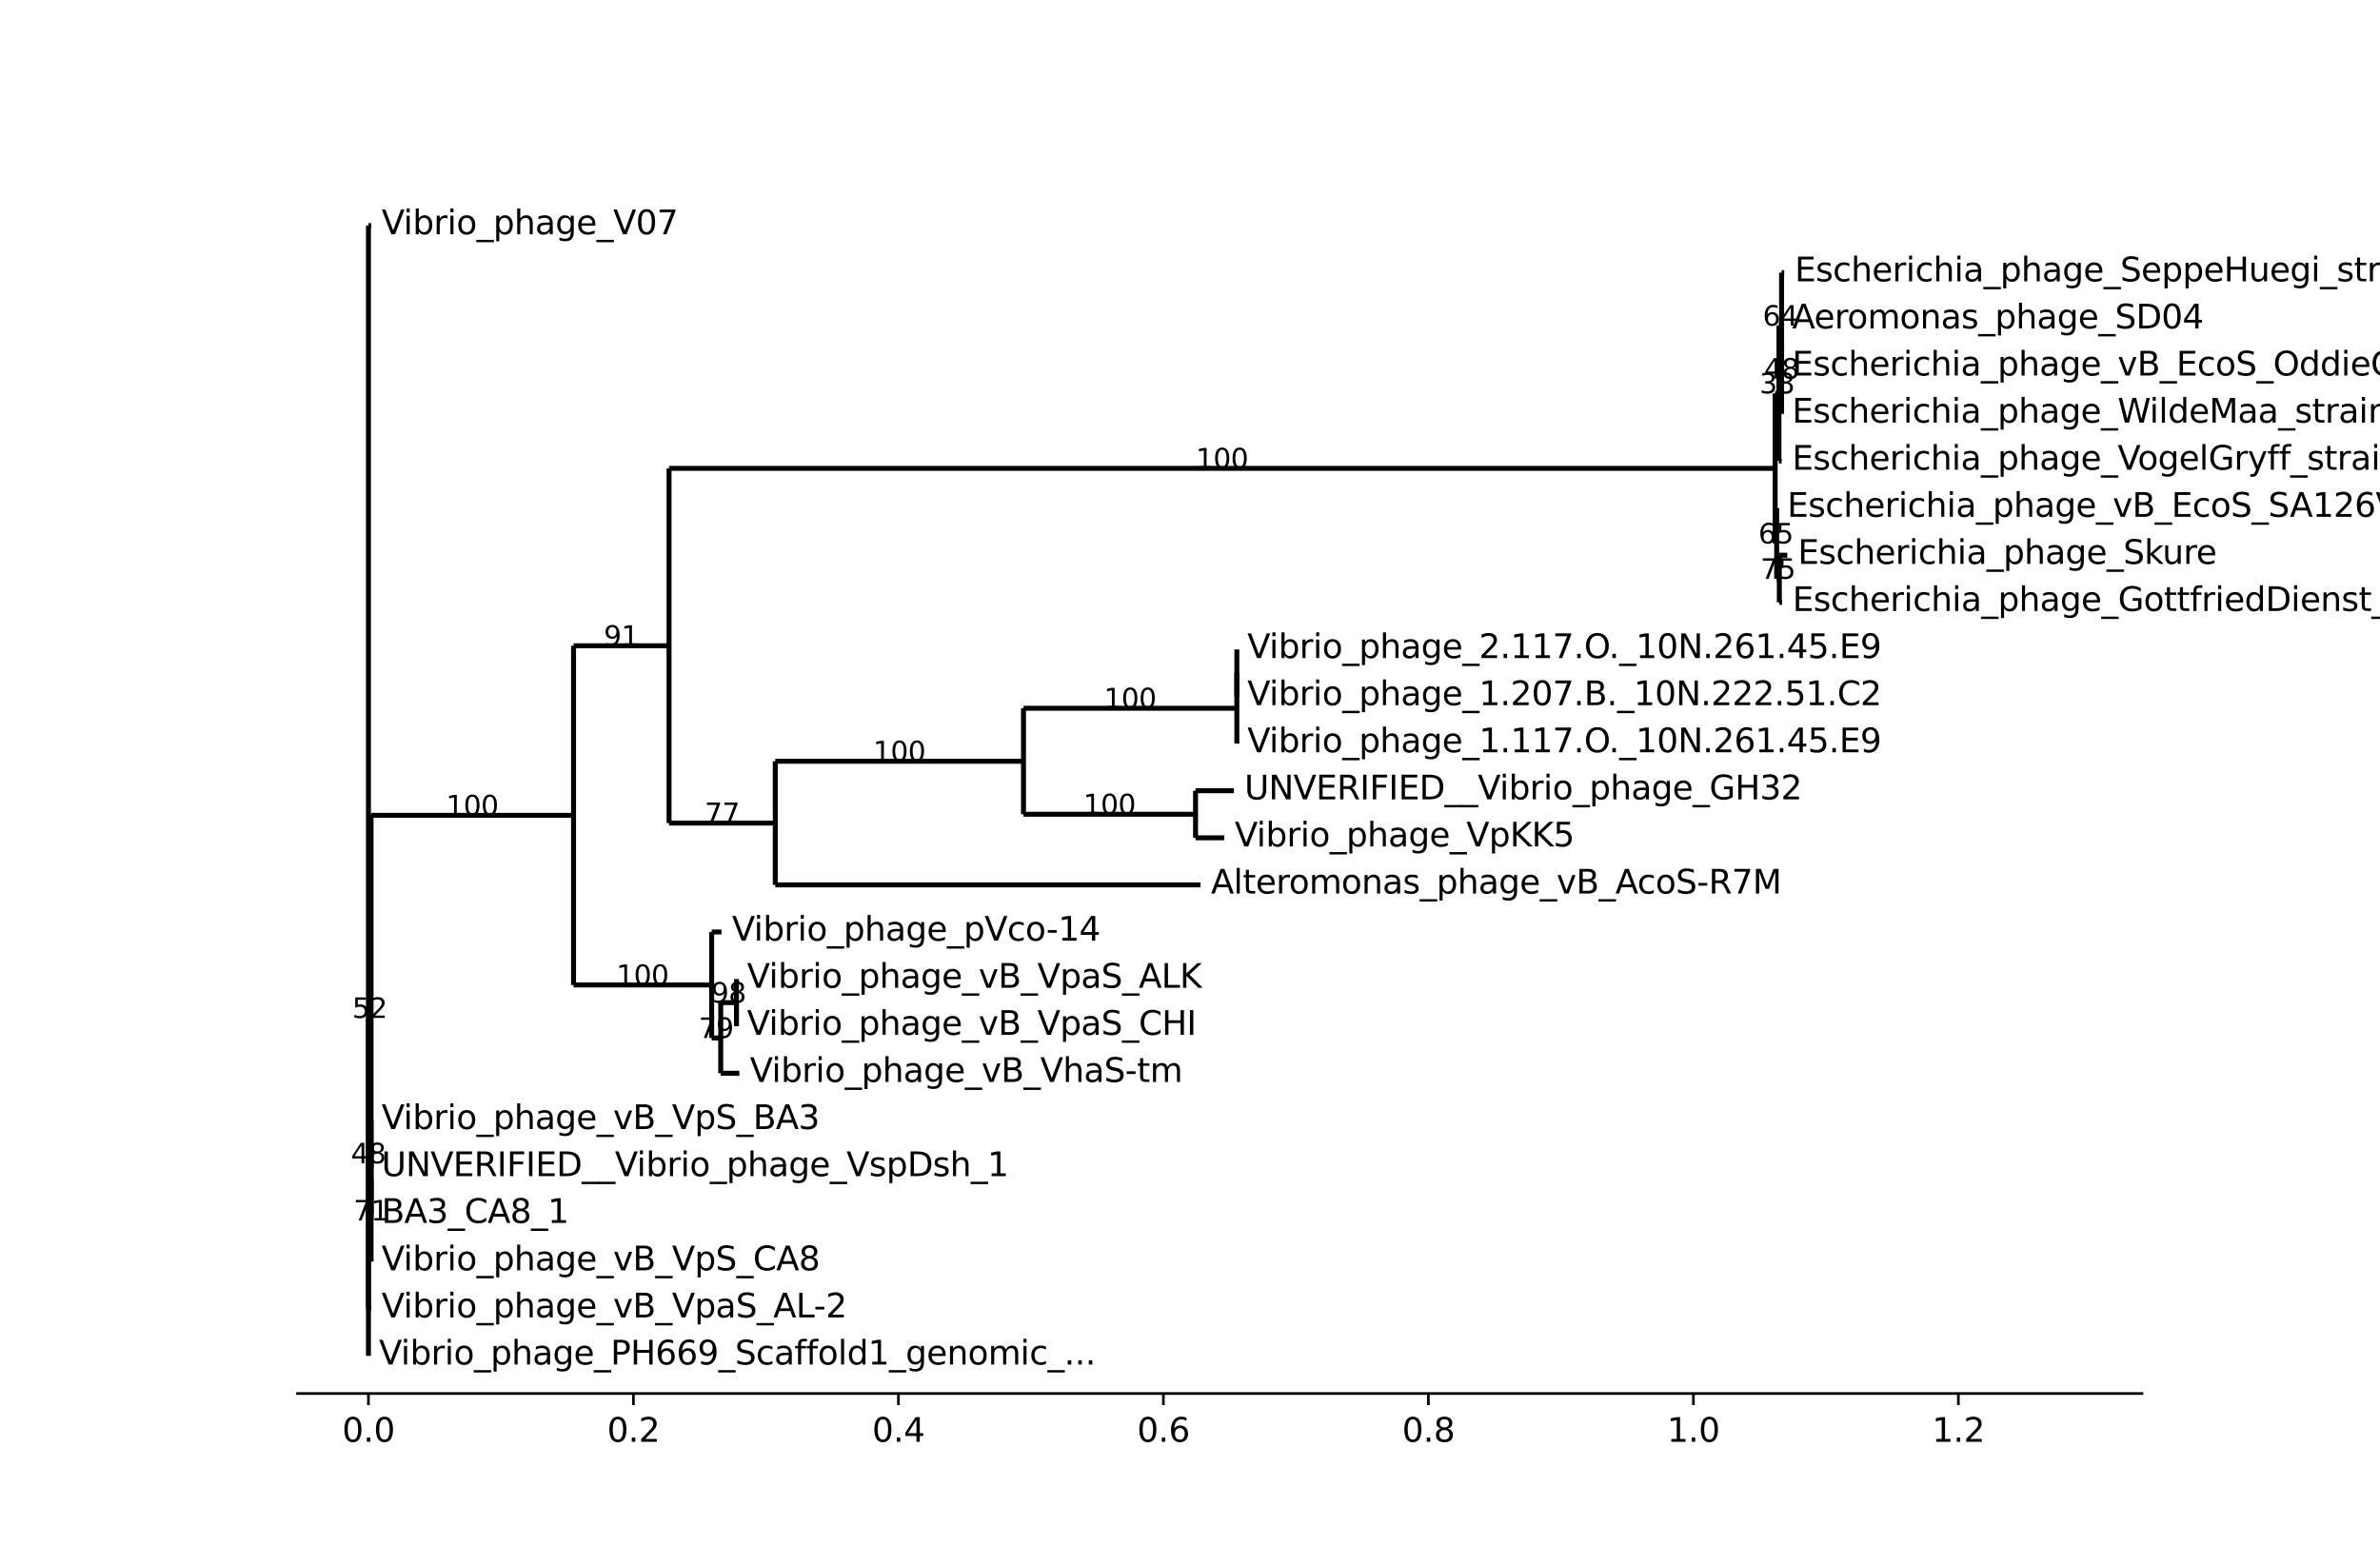 <?xml version="1.0" encoding="utf-8" standalone="no"?>
<!DOCTYPE svg PUBLIC "-//W3C//DTD SVG 1.1//EN"
  "http://www.w3.org/Graphics/SVG/1.1/DTD/svg11.dtd">
<svg xmlns:xlink="http://www.w3.org/1999/xlink" width="720pt" height="473.684pt" viewBox="0 0 720 473.684" xmlns="http://www.w3.org/2000/svg" version="1.1">
 <defs>
  <style type="text/css">*{stroke-linejoin: round; stroke-linecap: butt}</style>
 </defs>
 <g id="figure_1">
  <g id="patch_1">
   <path d="M 0 473.684 
L 720 473.684 
L 720 0 
L 0 0 
z
" style="fill: #ffffff"/>
  </g>
  <g id="axes_1">
   <g id="patch_2">
    <path d="M 90 421.579 
L 648 421.579 
L 648 56.842 
L 90 56.842 
z
" style="fill: #ffffff"/>
   </g>
   <g id="matplotlib.axis_1">
    <g id="xtick_1">
     <g id="line2d_1">
      <defs>
       <path id="mf6cc512a53" d="M 0 0 
L 0 3.5 
" style="stroke: #000000; stroke-width: 0.8"/>
      </defs>
      <g>
       <use xlink:href="#mf6cc512a53" x="111.462" y="421.579" style="stroke: #000000; stroke-width: 0.8"/>
      </g>
     </g>
     <g id="text_1">
      <!-- 0.0 -->
      <g transform="translate(103.51 436.177) scale(0.1 -0.1)">
       <defs>
        <path id="DejaVuSans-30" d="M 2034 4250 
Q 1547 4250 1301 3770 
Q 1056 3291 1056 2328 
Q 1056 1369 1301 889 
Q 1547 409 2034 409 
Q 2525 409 2770 889 
Q 3016 1369 3016 2328 
Q 3016 3291 2770 3770 
Q 2525 4250 2034 4250 
z
M 2034 4750 
Q 2819 4750 3233 4129 
Q 3647 3509 3647 2328 
Q 3647 1150 3233 529 
Q 2819 -91 2034 -91 
Q 1250 -91 836 529 
Q 422 1150 422 2328 
Q 422 3509 836 4129 
Q 1250 4750 2034 4750 
z
" transform="scale(0.016)"/>
        <path id="DejaVuSans-2e" d="M 684 794 
L 1344 794 
L 1344 0 
L 684 0 
L 684 794 
z
" transform="scale(0.016)"/>
       </defs>
       <use xlink:href="#DejaVuSans-30"/>
       <use xlink:href="#DejaVuSans-2e" x="63.623"/>
       <use xlink:href="#DejaVuSans-30" x="95.41"/>
      </g>
     </g>
    </g>
    <g id="xtick_2">
     <g id="line2d_2">
      <g>
       <use xlink:href="#mf6cc512a53" x="191.626" y="421.579" style="stroke: #000000; stroke-width: 0.8"/>
      </g>
     </g>
     <g id="text_2">
      <!-- 0.2 -->
      <g transform="translate(183.674 436.177) scale(0.1 -0.1)">
       <defs>
        <path id="DejaVuSans-32" d="M 1228 531 
L 3431 531 
L 3431 0 
L 469 0 
L 469 531 
Q 828 903 1448 1529 
Q 2069 2156 2228 2338 
Q 2531 2678 2651 2914 
Q 2772 3150 2772 3378 
Q 2772 3750 2511 3984 
Q 2250 4219 1831 4219 
Q 1534 4219 1204 4116 
Q 875 4013 500 3803 
L 500 4441 
Q 881 4594 1212 4672 
Q 1544 4750 1819 4750 
Q 2544 4750 2975 4387 
Q 3406 4025 3406 3419 
Q 3406 3131 3298 2873 
Q 3191 2616 2906 2266 
Q 2828 2175 2409 1742 
Q 1991 1309 1228 531 
z
" transform="scale(0.016)"/>
       </defs>
       <use xlink:href="#DejaVuSans-30"/>
       <use xlink:href="#DejaVuSans-2e" x="63.623"/>
       <use xlink:href="#DejaVuSans-32" x="95.41"/>
      </g>
     </g>
    </g>
    <g id="xtick_3">
     <g id="line2d_3">
      <g>
       <use xlink:href="#mf6cc512a53" x="271.791" y="421.579" style="stroke: #000000; stroke-width: 0.8"/>
      </g>
     </g>
     <g id="text_3">
      <!-- 0.4 -->
      <g transform="translate(263.839 436.177) scale(0.1 -0.1)">
       <defs>
        <path id="DejaVuSans-34" d="M 2419 4116 
L 825 1625 
L 2419 1625 
L 2419 4116 
z
M 2253 4666 
L 3047 4666 
L 3047 1625 
L 3713 1625 
L 3713 1100 
L 3047 1100 
L 3047 0 
L 2419 0 
L 2419 1100 
L 313 1100 
L 313 1709 
L 2253 4666 
z
" transform="scale(0.016)"/>
       </defs>
       <use xlink:href="#DejaVuSans-30"/>
       <use xlink:href="#DejaVuSans-2e" x="63.623"/>
       <use xlink:href="#DejaVuSans-34" x="95.41"/>
      </g>
     </g>
    </g>
    <g id="xtick_4">
     <g id="line2d_4">
      <g>
       <use xlink:href="#mf6cc512a53" x="351.955" y="421.579" style="stroke: #000000; stroke-width: 0.8"/>
      </g>
     </g>
     <g id="text_4">
      <!-- 0.6 -->
      <g transform="translate(344.003 436.177) scale(0.1 -0.1)">
       <defs>
        <path id="DejaVuSans-36" d="M 2113 2584 
Q 1688 2584 1439 2293 
Q 1191 2003 1191 1497 
Q 1191 994 1439 701 
Q 1688 409 2113 409 
Q 2538 409 2786 701 
Q 3034 994 3034 1497 
Q 3034 2003 2786 2293 
Q 2538 2584 2113 2584 
z
M 3366 4563 
L 3366 3988 
Q 3128 4100 2886 4159 
Q 2644 4219 2406 4219 
Q 1781 4219 1451 3797 
Q 1122 3375 1075 2522 
Q 1259 2794 1537 2939 
Q 1816 3084 2150 3084 
Q 2853 3084 3261 2657 
Q 3669 2231 3669 1497 
Q 3669 778 3244 343 
Q 2819 -91 2113 -91 
Q 1303 -91 875 529 
Q 447 1150 447 2328 
Q 447 3434 972 4092 
Q 1497 4750 2381 4750 
Q 2619 4750 2861 4703 
Q 3103 4656 3366 4563 
z
" transform="scale(0.016)"/>
       </defs>
       <use xlink:href="#DejaVuSans-30"/>
       <use xlink:href="#DejaVuSans-2e" x="63.623"/>
       <use xlink:href="#DejaVuSans-36" x="95.41"/>
      </g>
     </g>
    </g>
    <g id="xtick_5">
     <g id="line2d_5">
      <g>
       <use xlink:href="#mf6cc512a53" x="432.12" y="421.579" style="stroke: #000000; stroke-width: 0.8"/>
      </g>
     </g>
     <g id="text_5">
      <!-- 0.8 -->
      <g transform="translate(424.168 436.177) scale(0.1 -0.1)">
       <defs>
        <path id="DejaVuSans-38" d="M 2034 2216 
Q 1584 2216 1326 1975 
Q 1069 1734 1069 1313 
Q 1069 891 1326 650 
Q 1584 409 2034 409 
Q 2484 409 2743 651 
Q 3003 894 3003 1313 
Q 3003 1734 2745 1975 
Q 2488 2216 2034 2216 
z
M 1403 2484 
Q 997 2584 770 2862 
Q 544 3141 544 3541 
Q 544 4100 942 4425 
Q 1341 4750 2034 4750 
Q 2731 4750 3128 4425 
Q 3525 4100 3525 3541 
Q 3525 3141 3298 2862 
Q 3072 2584 2669 2484 
Q 3125 2378 3379 2068 
Q 3634 1759 3634 1313 
Q 3634 634 3220 271 
Q 2806 -91 2034 -91 
Q 1263 -91 848 271 
Q 434 634 434 1313 
Q 434 1759 690 2068 
Q 947 2378 1403 2484 
z
M 1172 3481 
Q 1172 3119 1398 2916 
Q 1625 2713 2034 2713 
Q 2441 2713 2670 2916 
Q 2900 3119 2900 3481 
Q 2900 3844 2670 4047 
Q 2441 4250 2034 4250 
Q 1625 4250 1398 4047 
Q 1172 3844 1172 3481 
z
" transform="scale(0.016)"/>
       </defs>
       <use xlink:href="#DejaVuSans-30"/>
       <use xlink:href="#DejaVuSans-2e" x="63.623"/>
       <use xlink:href="#DejaVuSans-38" x="95.41"/>
      </g>
     </g>
    </g>
    <g id="xtick_6">
     <g id="line2d_6">
      <g>
       <use xlink:href="#mf6cc512a53" x="512.284" y="421.579" style="stroke: #000000; stroke-width: 0.8"/>
      </g>
     </g>
     <g id="text_6">
      <!-- 1.0 -->
      <g transform="translate(504.332 436.177) scale(0.1 -0.1)">
       <defs>
        <path id="DejaVuSans-31" d="M 794 531 
L 1825 531 
L 1825 4091 
L 703 3866 
L 703 4441 
L 1819 4666 
L 2450 4666 
L 2450 531 
L 3481 531 
L 3481 0 
L 794 0 
L 794 531 
z
" transform="scale(0.016)"/>
       </defs>
       <use xlink:href="#DejaVuSans-31"/>
       <use xlink:href="#DejaVuSans-2e" x="63.623"/>
       <use xlink:href="#DejaVuSans-30" x="95.41"/>
      </g>
     </g>
    </g>
    <g id="xtick_7">
     <g id="line2d_7">
      <g>
       <use xlink:href="#mf6cc512a53" x="592.449" y="421.579" style="stroke: #000000; stroke-width: 0.8"/>
      </g>
     </g>
     <g id="text_7">
      <!-- 1.2 -->
      <g transform="translate(584.497 436.177) scale(0.1 -0.1)">
       <use xlink:href="#DejaVuSans-31"/>
       <use xlink:href="#DejaVuSans-2e" x="63.623"/>
       <use xlink:href="#DejaVuSans-32" x="95.41"/>
      </g>
     </g>
    </g>
   </g>
   <g id="matplotlib.axis_2"/>
   <g id="LineCollection_1">
    <path d="M 111.462 239.211 
L 111.462 239.211 
" clip-path="url(#paeaa085b6a)" style="fill: none; stroke: #000000; stroke-width: 1.5"/>
   </g>
   <g id="LineCollection_2">
    <path d="M 111.462 68.24 
L 112.262 68.24 
" clip-path="url(#paeaa085b6a)" style="fill: none; stroke: #000000; stroke-width: 1.5"/>
   </g>
   <g id="LineCollection_3">
    <path d="M 111.462 351.939 
L 111.462 351.939 
" clip-path="url(#paeaa085b6a)" style="fill: none; stroke: #000000; stroke-width: 1.5"/>
   </g>
   <g id="LineCollection_4">
    <path d="M 111.462 307.944 
L 112.252 307.944 
" clip-path="url(#paeaa085b6a)" style="fill: none; stroke: #000000; stroke-width: 1.5"/>
   </g>
   <g id="LineCollection_5">
    <path d="M 112.252 246.668 
L 173.508 246.668 
" clip-path="url(#paeaa085b6a)" style="fill: none; stroke: #000000; stroke-width: 1.5"/>
   </g>
   <g id="LineCollection_6">
    <path d="M 173.508 195.355 
L 202.398 195.355 
" clip-path="url(#paeaa085b6a)" style="fill: none; stroke: #000000; stroke-width: 1.5"/>
   </g>
   <g id="LineCollection_7">
    <path d="M 202.398 141.704 
L 537.016 141.704 
" clip-path="url(#paeaa085b6a)" style="fill: none; stroke: #000000; stroke-width: 1.5"/>
   </g>
   <g id="LineCollection_8">
    <path d="M 537.016 118.997 
L 538.169 118.997 
" clip-path="url(#paeaa085b6a)" style="fill: none; stroke: #000000; stroke-width: 1.5"/>
   </g>
   <g id="LineCollection_9">
    <path d="M 538.169 98.516 
L 538.967 98.516 
" clip-path="url(#paeaa085b6a)" style="fill: none; stroke: #000000; stroke-width: 1.5"/>
   </g>
   <g id="LineCollection_10">
    <path d="M 538.967 82.488 
L 539.765 82.488 
" clip-path="url(#paeaa085b6a)" style="fill: none; stroke: #000000; stroke-width: 1.5"/>
   </g>
   <g id="LineCollection_11">
    <path d="M 538.967 114.545 
L 538.967 114.545 
" clip-path="url(#paeaa085b6a)" style="fill: none; stroke: #000000; stroke-width: 1.5"/>
   </g>
   <g id="LineCollection_12">
    <path d="M 538.967 103.859 
L 538.967 103.859 
" clip-path="url(#paeaa085b6a)" style="fill: none; stroke: #000000; stroke-width: 1.5"/>
   </g>
   <g id="LineCollection_13">
    <path d="M 538.967 96.735 
L 538.967 96.735 
" clip-path="url(#paeaa085b6a)" style="fill: none; stroke: #000000; stroke-width: 1.5"/>
   </g>
   <g id="LineCollection_14">
    <path d="M 538.967 110.983 
L 538.967 110.983 
" clip-path="url(#paeaa085b6a)" style="fill: none; stroke: #000000; stroke-width: 1.5"/>
   </g>
   <g id="LineCollection_15">
    <path d="M 538.967 125.23 
L 538.967 125.23 
" clip-path="url(#paeaa085b6a)" style="fill: none; stroke: #000000; stroke-width: 1.5"/>
   </g>
   <g id="LineCollection_16">
    <path d="M 538.169 139.478 
L 538.978 139.478 
" clip-path="url(#paeaa085b6a)" style="fill: none; stroke: #000000; stroke-width: 1.5"/>
   </g>
   <g id="LineCollection_17">
    <path d="M 537.016 164.411 
L 537.482 164.411 
" clip-path="url(#paeaa085b6a)" style="fill: none; stroke: #000000; stroke-width: 1.5"/>
   </g>
   <g id="LineCollection_18">
    <path d="M 537.482 153.725 
L 537.483 153.725 
" clip-path="url(#paeaa085b6a)" style="fill: none; stroke: #000000; stroke-width: 1.5"/>
   </g>
   <g id="LineCollection_19">
    <path d="M 537.482 175.097 
L 538.283 175.097 
" clip-path="url(#paeaa085b6a)" style="fill: none; stroke: #000000; stroke-width: 1.5"/>
   </g>
   <g id="LineCollection_20">
    <path d="M 538.283 167.973 
L 540.692 167.973 
" clip-path="url(#paeaa085b6a)" style="fill: none; stroke: #000000; stroke-width: 1.5"/>
   </g>
   <g id="LineCollection_21">
    <path d="M 538.283 182.22 
L 539.089 182.22 
" clip-path="url(#paeaa085b6a)" style="fill: none; stroke: #000000; stroke-width: 1.5"/>
   </g>
   <g id="LineCollection_22">
    <path d="M 202.398 249.006 
L 234.54 249.006 
" clip-path="url(#paeaa085b6a)" style="fill: none; stroke: #000000; stroke-width: 1.5"/>
   </g>
   <g id="LineCollection_23">
    <path d="M 234.54 230.306 
L 309.625 230.306 
" clip-path="url(#paeaa085b6a)" style="fill: none; stroke: #000000; stroke-width: 1.5"/>
   </g>
   <g id="LineCollection_24">
    <path d="M 309.625 214.277 
L 374.169 214.277 
" clip-path="url(#paeaa085b6a)" style="fill: none; stroke: #000000; stroke-width: 1.5"/>
   </g>
   <g id="LineCollection_25">
    <path d="M 374.169 203.592 
L 374.17 203.592 
" clip-path="url(#paeaa085b6a)" style="fill: none; stroke: #000000; stroke-width: 1.5"/>
   </g>
   <g id="LineCollection_26">
    <path d="M 374.17 196.468 
L 374.17 196.468 
" clip-path="url(#paeaa085b6a)" style="fill: none; stroke: #000000; stroke-width: 1.5"/>
   </g>
   <g id="LineCollection_27">
    <path d="M 374.17 210.715 
L 374.17 210.715 
" clip-path="url(#paeaa085b6a)" style="fill: none; stroke: #000000; stroke-width: 1.5"/>
   </g>
   <g id="LineCollection_28">
    <path d="M 374.169 224.963 
L 374.17 224.963 
" clip-path="url(#paeaa085b6a)" style="fill: none; stroke: #000000; stroke-width: 1.5"/>
   </g>
   <g id="LineCollection_29">
    <path d="M 309.625 246.334 
L 361.675 246.334 
" clip-path="url(#paeaa085b6a)" style="fill: none; stroke: #000000; stroke-width: 1.5"/>
   </g>
   <g id="LineCollection_30">
    <path d="M 361.675 239.211 
L 373.283 239.211 
" clip-path="url(#paeaa085b6a)" style="fill: none; stroke: #000000; stroke-width: 1.5"/>
   </g>
   <g id="LineCollection_31">
    <path d="M 361.675 253.458 
L 370.344 253.458 
" clip-path="url(#paeaa085b6a)" style="fill: none; stroke: #000000; stroke-width: 1.5"/>
   </g>
   <g id="LineCollection_32">
    <path d="M 234.54 267.706 
L 363.152 267.706 
" clip-path="url(#paeaa085b6a)" style="fill: none; stroke: #000000; stroke-width: 1.5"/>
   </g>
   <g id="LineCollection_33">
    <path d="M 173.508 297.982 
L 215.289 297.982 
" clip-path="url(#paeaa085b6a)" style="fill: none; stroke: #000000; stroke-width: 1.5"/>
   </g>
   <g id="LineCollection_34">
    <path d="M 215.289 281.953 
L 218.258 281.953 
" clip-path="url(#paeaa085b6a)" style="fill: none; stroke: #000000; stroke-width: 1.5"/>
   </g>
   <g id="LineCollection_35">
    <path d="M 215.289 314.01 
L 218.033 314.01 
" clip-path="url(#paeaa085b6a)" style="fill: none; stroke: #000000; stroke-width: 1.5"/>
   </g>
   <g id="LineCollection_36">
    <path d="M 218.033 303.324 
L 222.799 303.324 
" clip-path="url(#paeaa085b6a)" style="fill: none; stroke: #000000; stroke-width: 1.5"/>
   </g>
   <g id="LineCollection_37">
    <path d="M 222.799 296.201 
L 222.799 296.201 
" clip-path="url(#paeaa085b6a)" style="fill: none; stroke: #000000; stroke-width: 1.5"/>
   </g>
   <g id="LineCollection_38">
    <path d="M 222.799 310.448 
L 222.799 310.448 
" clip-path="url(#paeaa085b6a)" style="fill: none; stroke: #000000; stroke-width: 1.5"/>
   </g>
   <g id="LineCollection_39">
    <path d="M 218.033 324.696 
L 223.671 324.696 
" clip-path="url(#paeaa085b6a)" style="fill: none; stroke: #000000; stroke-width: 1.5"/>
   </g>
   <g id="LineCollection_40">
    <path d="M 112.252 369.219 
L 112.253 369.219 
" clip-path="url(#paeaa085b6a)" style="fill: none; stroke: #000000; stroke-width: 1.5"/>
   </g>
   <g id="LineCollection_41">
    <path d="M 112.253 356.753 
L 112.253 356.753 
" clip-path="url(#paeaa085b6a)" style="fill: none; stroke: #000000; stroke-width: 1.5"/>
   </g>
   <g id="LineCollection_42">
    <path d="M 112.253 346.067 
L 112.253 346.067 
" clip-path="url(#paeaa085b6a)" style="fill: none; stroke: #000000; stroke-width: 1.5"/>
   </g>
   <g id="LineCollection_43">
    <path d="M 112.253 338.943 
L 112.253 338.943 
" clip-path="url(#paeaa085b6a)" style="fill: none; stroke: #000000; stroke-width: 1.5"/>
   </g>
   <g id="LineCollection_44">
    <path d="M 112.253 353.191 
L 112.253 353.191 
" clip-path="url(#paeaa085b6a)" style="fill: none; stroke: #000000; stroke-width: 1.5"/>
   </g>
   <g id="LineCollection_45">
    <path d="M 112.253 367.438 
L 112.253 367.438 
" clip-path="url(#paeaa085b6a)" style="fill: none; stroke: #000000; stroke-width: 1.5"/>
   </g>
   <g id="LineCollection_46">
    <path d="M 112.253 381.686 
L 112.253 381.686 
" clip-path="url(#paeaa085b6a)" style="fill: none; stroke: #000000; stroke-width: 1.5"/>
   </g>
   <g id="LineCollection_47">
    <path d="M 111.462 395.933 
L 112.253 395.933 
" clip-path="url(#paeaa085b6a)" style="fill: none; stroke: #000000; stroke-width: 1.5"/>
   </g>
   <g id="LineCollection_48">
    <path d="M 111.462 410.181 
L 111.462 410.181 
" clip-path="url(#paeaa085b6a)" style="fill: none; stroke: #000000; stroke-width: 1.5"/>
   </g>
   <g id="LineCollection_49">
    <path d="M 111.462 410.181 
L 111.462 68.24 
" clip-path="url(#paeaa085b6a)" style="fill: none; stroke: #000000; stroke-width: 1.5"/>
   </g>
   <g id="LineCollection_50">
    <path d="M 111.462 395.933 
L 111.462 307.944 
" clip-path="url(#paeaa085b6a)" style="fill: none; stroke: #000000; stroke-width: 1.5"/>
   </g>
   <g id="LineCollection_51">
    <path d="M 112.252 369.219 
L 112.252 246.668 
" clip-path="url(#paeaa085b6a)" style="fill: none; stroke: #000000; stroke-width: 1.5"/>
   </g>
   <g id="LineCollection_52">
    <path d="M 173.508 297.982 
L 173.508 195.355 
" clip-path="url(#paeaa085b6a)" style="fill: none; stroke: #000000; stroke-width: 1.5"/>
   </g>
   <g id="LineCollection_53">
    <path d="M 202.398 249.006 
L 202.398 141.704 
" clip-path="url(#paeaa085b6a)" style="fill: none; stroke: #000000; stroke-width: 1.5"/>
   </g>
   <g id="LineCollection_54">
    <path d="M 537.016 164.411 
L 537.016 118.997 
" clip-path="url(#paeaa085b6a)" style="fill: none; stroke: #000000; stroke-width: 1.5"/>
   </g>
   <g id="LineCollection_55">
    <path d="M 538.169 139.478 
L 538.169 98.516 
" clip-path="url(#paeaa085b6a)" style="fill: none; stroke: #000000; stroke-width: 1.5"/>
   </g>
   <g id="LineCollection_56">
    <path d="M 538.967 114.545 
L 538.967 82.488 
" clip-path="url(#paeaa085b6a)" style="fill: none; stroke: #000000; stroke-width: 1.5"/>
   </g>
   <g id="LineCollection_57">
    <path d="M 538.967 125.23 
L 538.967 103.859 
" clip-path="url(#paeaa085b6a)" style="fill: none; stroke: #000000; stroke-width: 1.5"/>
   </g>
   <g id="LineCollection_58">
    <path d="M 538.967 110.983 
L 538.967 96.735 
" clip-path="url(#paeaa085b6a)" style="fill: none; stroke: #000000; stroke-width: 1.5"/>
   </g>
   <g id="LineCollection_59">
    <path d="M 537.482 175.097 
L 537.482 153.725 
" clip-path="url(#paeaa085b6a)" style="fill: none; stroke: #000000; stroke-width: 1.5"/>
   </g>
   <g id="LineCollection_60">
    <path d="M 538.283 182.22 
L 538.283 167.973 
" clip-path="url(#paeaa085b6a)" style="fill: none; stroke: #000000; stroke-width: 1.5"/>
   </g>
   <g id="LineCollection_61">
    <path d="M 234.54 267.706 
L 234.54 230.306 
" clip-path="url(#paeaa085b6a)" style="fill: none; stroke: #000000; stroke-width: 1.5"/>
   </g>
   <g id="LineCollection_62">
    <path d="M 309.625 246.334 
L 309.625 214.277 
" clip-path="url(#paeaa085b6a)" style="fill: none; stroke: #000000; stroke-width: 1.5"/>
   </g>
   <g id="LineCollection_63">
    <path d="M 374.169 224.963 
L 374.169 203.592 
" clip-path="url(#paeaa085b6a)" style="fill: none; stroke: #000000; stroke-width: 1.5"/>
   </g>
   <g id="LineCollection_64">
    <path d="M 374.17 210.715 
L 374.17 196.468 
" clip-path="url(#paeaa085b6a)" style="fill: none; stroke: #000000; stroke-width: 1.5"/>
   </g>
   <g id="LineCollection_65">
    <path d="M 361.675 253.458 
L 361.675 239.211 
" clip-path="url(#paeaa085b6a)" style="fill: none; stroke: #000000; stroke-width: 1.5"/>
   </g>
   <g id="LineCollection_66">
    <path d="M 215.289 314.01 
L 215.289 281.953 
" clip-path="url(#paeaa085b6a)" style="fill: none; stroke: #000000; stroke-width: 1.5"/>
   </g>
   <g id="LineCollection_67">
    <path d="M 218.033 324.696 
L 218.033 303.324 
" clip-path="url(#paeaa085b6a)" style="fill: none; stroke: #000000; stroke-width: 1.5"/>
   </g>
   <g id="LineCollection_68">
    <path d="M 222.799 310.448 
L 222.799 296.201 
" clip-path="url(#paeaa085b6a)" style="fill: none; stroke: #000000; stroke-width: 1.5"/>
   </g>
   <g id="LineCollection_69">
    <path d="M 112.253 381.686 
L 112.253 356.753 
" clip-path="url(#paeaa085b6a)" style="fill: none; stroke: #000000; stroke-width: 1.5"/>
   </g>
   <g id="LineCollection_70">
    <path d="M 112.253 367.438 
L 112.253 346.067 
" clip-path="url(#paeaa085b6a)" style="fill: none; stroke: #000000; stroke-width: 1.5"/>
   </g>
   <g id="LineCollection_71">
    <path d="M 112.253 353.191 
L 112.253 338.943 
" clip-path="url(#paeaa085b6a)" style="fill: none; stroke: #000000; stroke-width: 1.5"/>
   </g>
   <g id="patch_3">
    <path d="M 90 421.579 
L 648 421.579 
" style="fill: none; stroke: #000000; stroke-width: 0.8; stroke-linejoin: miter; stroke-linecap: square"/>
   </g>
   <g id="text_8">
    <!--  Vibrio_phage_V07 -->
    <g transform="translate(112.262 70.86) scale(0.1 -0.1)">
     <defs>
      <path id="DejaVuSans-20" transform="scale(0.016)"/>
      <path id="DejaVuSans-56" d="M 1831 0 
L 50 4666 
L 709 4666 
L 2188 738 
L 3669 4666 
L 4325 4666 
L 2547 0 
L 1831 0 
z
" transform="scale(0.016)"/>
      <path id="DejaVuSans-69" d="M 603 3500 
L 1178 3500 
L 1178 0 
L 603 0 
L 603 3500 
z
M 603 4863 
L 1178 4863 
L 1178 4134 
L 603 4134 
L 603 4863 
z
" transform="scale(0.016)"/>
      <path id="DejaVuSans-62" d="M 3116 1747 
Q 3116 2381 2855 2742 
Q 2594 3103 2138 3103 
Q 1681 3103 1420 2742 
Q 1159 2381 1159 1747 
Q 1159 1113 1420 752 
Q 1681 391 2138 391 
Q 2594 391 2855 752 
Q 3116 1113 3116 1747 
z
M 1159 2969 
Q 1341 3281 1617 3432 
Q 1894 3584 2278 3584 
Q 2916 3584 3314 3078 
Q 3713 2572 3713 1747 
Q 3713 922 3314 415 
Q 2916 -91 2278 -91 
Q 1894 -91 1617 61 
Q 1341 213 1159 525 
L 1159 0 
L 581 0 
L 581 4863 
L 1159 4863 
L 1159 2969 
z
" transform="scale(0.016)"/>
      <path id="DejaVuSans-72" d="M 2631 2963 
Q 2534 3019 2420 3045 
Q 2306 3072 2169 3072 
Q 1681 3072 1420 2755 
Q 1159 2438 1159 1844 
L 1159 0 
L 581 0 
L 581 3500 
L 1159 3500 
L 1159 2956 
Q 1341 3275 1631 3429 
Q 1922 3584 2338 3584 
Q 2397 3584 2469 3576 
Q 2541 3569 2628 3553 
L 2631 2963 
z
" transform="scale(0.016)"/>
      <path id="DejaVuSans-6f" d="M 1959 3097 
Q 1497 3097 1228 2736 
Q 959 2375 959 1747 
Q 959 1119 1226 758 
Q 1494 397 1959 397 
Q 2419 397 2687 759 
Q 2956 1122 2956 1747 
Q 2956 2369 2687 2733 
Q 2419 3097 1959 3097 
z
M 1959 3584 
Q 2709 3584 3137 3096 
Q 3566 2609 3566 1747 
Q 3566 888 3137 398 
Q 2709 -91 1959 -91 
Q 1206 -91 779 398 
Q 353 888 353 1747 
Q 353 2609 779 3096 
Q 1206 3584 1959 3584 
z
" transform="scale(0.016)"/>
      <path id="DejaVuSans-5f" d="M 3263 -1063 
L 3263 -1509 
L -63 -1509 
L -63 -1063 
L 3263 -1063 
z
" transform="scale(0.016)"/>
      <path id="DejaVuSans-70" d="M 1159 525 
L 1159 -1331 
L 581 -1331 
L 581 3500 
L 1159 3500 
L 1159 2969 
Q 1341 3281 1617 3432 
Q 1894 3584 2278 3584 
Q 2916 3584 3314 3078 
Q 3713 2572 3713 1747 
Q 3713 922 3314 415 
Q 2916 -91 2278 -91 
Q 1894 -91 1617 61 
Q 1341 213 1159 525 
z
M 3116 1747 
Q 3116 2381 2855 2742 
Q 2594 3103 2138 3103 
Q 1681 3103 1420 2742 
Q 1159 2381 1159 1747 
Q 1159 1113 1420 752 
Q 1681 391 2138 391 
Q 2594 391 2855 752 
Q 3116 1113 3116 1747 
z
" transform="scale(0.016)"/>
      <path id="DejaVuSans-68" d="M 3513 2113 
L 3513 0 
L 2938 0 
L 2938 2094 
Q 2938 2591 2744 2837 
Q 2550 3084 2163 3084 
Q 1697 3084 1428 2787 
Q 1159 2491 1159 1978 
L 1159 0 
L 581 0 
L 581 4863 
L 1159 4863 
L 1159 2956 
Q 1366 3272 1645 3428 
Q 1925 3584 2291 3584 
Q 2894 3584 3203 3211 
Q 3513 2838 3513 2113 
z
" transform="scale(0.016)"/>
      <path id="DejaVuSans-61" d="M 2194 1759 
Q 1497 1759 1228 1600 
Q 959 1441 959 1056 
Q 959 750 1161 570 
Q 1363 391 1709 391 
Q 2188 391 2477 730 
Q 2766 1069 2766 1631 
L 2766 1759 
L 2194 1759 
z
M 3341 1997 
L 3341 0 
L 2766 0 
L 2766 531 
Q 2569 213 2275 61 
Q 1981 -91 1556 -91 
Q 1019 -91 701 211 
Q 384 513 384 1019 
Q 384 1609 779 1909 
Q 1175 2209 1959 2209 
L 2766 2209 
L 2766 2266 
Q 2766 2663 2505 2880 
Q 2244 3097 1772 3097 
Q 1472 3097 1187 3025 
Q 903 2953 641 2809 
L 641 3341 
Q 956 3463 1253 3523 
Q 1550 3584 1831 3584 
Q 2591 3584 2966 3190 
Q 3341 2797 3341 1997 
z
" transform="scale(0.016)"/>
      <path id="DejaVuSans-67" d="M 2906 1791 
Q 2906 2416 2648 2759 
Q 2391 3103 1925 3103 
Q 1463 3103 1205 2759 
Q 947 2416 947 1791 
Q 947 1169 1205 825 
Q 1463 481 1925 481 
Q 2391 481 2648 825 
Q 2906 1169 2906 1791 
z
M 3481 434 
Q 3481 -459 3084 -895 
Q 2688 -1331 1869 -1331 
Q 1566 -1331 1297 -1286 
Q 1028 -1241 775 -1147 
L 775 -588 
Q 1028 -725 1275 -790 
Q 1522 -856 1778 -856 
Q 2344 -856 2625 -561 
Q 2906 -266 2906 331 
L 2906 616 
Q 2728 306 2450 153 
Q 2172 0 1784 0 
Q 1141 0 747 490 
Q 353 981 353 1791 
Q 353 2603 747 3093 
Q 1141 3584 1784 3584 
Q 2172 3584 2450 3431 
Q 2728 3278 2906 2969 
L 2906 3500 
L 3481 3500 
L 3481 434 
z
" transform="scale(0.016)"/>
      <path id="DejaVuSans-65" d="M 3597 1894 
L 3597 1613 
L 953 1613 
Q 991 1019 1311 708 
Q 1631 397 2203 397 
Q 2534 397 2845 478 
Q 3156 559 3463 722 
L 3463 178 
Q 3153 47 2828 -22 
Q 2503 -91 2169 -91 
Q 1331 -91 842 396 
Q 353 884 353 1716 
Q 353 2575 817 3079 
Q 1281 3584 2069 3584 
Q 2775 3584 3186 3129 
Q 3597 2675 3597 1894 
z
M 3022 2063 
Q 3016 2534 2758 2815 
Q 2500 3097 2075 3097 
Q 1594 3097 1305 2825 
Q 1016 2553 972 2059 
L 3022 2063 
z
" transform="scale(0.016)"/>
      <path id="DejaVuSans-37" d="M 525 4666 
L 3525 4666 
L 3525 4397 
L 1831 0 
L 1172 0 
L 2766 4134 
L 525 4134 
L 525 4666 
z
" transform="scale(0.016)"/>
     </defs>
     <use xlink:href="#DejaVuSans-20"/>
     <use xlink:href="#DejaVuSans-56" x="31.787"/>
     <use xlink:href="#DejaVuSans-69" x="97.945"/>
     <use xlink:href="#DejaVuSans-62" x="125.729"/>
     <use xlink:href="#DejaVuSans-72" x="189.205"/>
     <use xlink:href="#DejaVuSans-69" x="230.318"/>
     <use xlink:href="#DejaVuSans-6f" x="258.102"/>
     <use xlink:href="#DejaVuSans-5f" x="319.283"/>
     <use xlink:href="#DejaVuSans-70" x="369.283"/>
     <use xlink:href="#DejaVuSans-68" x="432.76"/>
     <use xlink:href="#DejaVuSans-61" x="496.139"/>
     <use xlink:href="#DejaVuSans-67" x="557.418"/>
     <use xlink:href="#DejaVuSans-65" x="620.895"/>
     <use xlink:href="#DejaVuSans-5f" x="682.418"/>
     <use xlink:href="#DejaVuSans-56" x="732.418"/>
     <use xlink:href="#DejaVuSans-30" x="800.826"/>
     <use xlink:href="#DejaVuSans-37" x="864.449"/>
    </g>
   </g>
   <g id="text_9">
    <!-- 48 -->
    <g transform="translate(106.162 351.939) scale(0.083 -0.083)">
     <use xlink:href="#DejaVuSans-34"/>
     <use xlink:href="#DejaVuSans-38" x="63.623"/>
    </g>
   </g>
   <g id="text_10">
    <!-- 52 -->
    <g transform="translate(106.557 307.944) scale(0.083 -0.083)">
     <defs>
      <path id="DejaVuSans-35" d="M 691 4666 
L 3169 4666 
L 3169 4134 
L 1269 4134 
L 1269 2991 
Q 1406 3038 1543 3061 
Q 1681 3084 1819 3084 
Q 2600 3084 3056 2656 
Q 3513 2228 3513 1497 
Q 3513 744 3044 326 
Q 2575 -91 1722 -91 
Q 1428 -91 1123 -41 
Q 819 9 494 109 
L 494 744 
Q 775 591 1075 516 
Q 1375 441 1709 441 
Q 2250 441 2565 725 
Q 2881 1009 2881 1497 
Q 2881 1984 2565 2268 
Q 2250 2553 1709 2553 
Q 1456 2553 1204 2497 
Q 953 2441 691 2322 
L 691 4666 
z
" transform="scale(0.016)"/>
     </defs>
     <use xlink:href="#DejaVuSans-35"/>
     <use xlink:href="#DejaVuSans-32" x="63.623"/>
    </g>
   </g>
   <g id="text_11">
    <!-- 100 -->
    <g transform="translate(134.93 246.668) scale(0.083 -0.083)">
     <use xlink:href="#DejaVuSans-31"/>
     <use xlink:href="#DejaVuSans-30" x="63.623"/>
     <use xlink:href="#DejaVuSans-30" x="127.246"/>
    </g>
   </g>
   <g id="text_12">
    <!-- 91 -->
    <g transform="translate(182.653 195.355) scale(0.083 -0.083)">
     <defs>
      <path id="DejaVuSans-39" d="M 703 97 
L 703 672 
Q 941 559 1184 500 
Q 1428 441 1663 441 
Q 2288 441 2617 861 
Q 2947 1281 2994 2138 
Q 2813 1869 2534 1725 
Q 2256 1581 1919 1581 
Q 1219 1581 811 2004 
Q 403 2428 403 3163 
Q 403 3881 828 4315 
Q 1253 4750 1959 4750 
Q 2769 4750 3195 4129 
Q 3622 3509 3622 2328 
Q 3622 1225 3098 567 
Q 2575 -91 1691 -91 
Q 1453 -91 1209 -44 
Q 966 3 703 97 
z
M 1959 2075 
Q 2384 2075 2632 2365 
Q 2881 2656 2881 3163 
Q 2881 3666 2632 3958 
Q 2384 4250 1959 4250 
Q 1534 4250 1286 3958 
Q 1038 3666 1038 3163 
Q 1038 2656 1286 2365 
Q 1534 2075 1959 2075 
z
" transform="scale(0.016)"/>
     </defs>
     <use xlink:href="#DejaVuSans-39"/>
     <use xlink:href="#DejaVuSans-31" x="63.623"/>
    </g>
   </g>
   <g id="text_13">
    <!-- 100 -->
    <g transform="translate(361.757 141.704) scale(0.083 -0.083)">
     <use xlink:href="#DejaVuSans-31"/>
     <use xlink:href="#DejaVuSans-30" x="63.623"/>
     <use xlink:href="#DejaVuSans-30" x="127.246"/>
    </g>
   </g>
   <g id="text_14">
    <!-- 38 -->
    <g transform="translate(532.293 118.997) scale(0.083 -0.083)">
     <defs>
      <path id="DejaVuSans-33" d="M 2597 2516 
Q 3050 2419 3304 2112 
Q 3559 1806 3559 1356 
Q 3559 666 3084 287 
Q 2609 -91 1734 -91 
Q 1441 -91 1130 -33 
Q 819 25 488 141 
L 488 750 
Q 750 597 1062 519 
Q 1375 441 1716 441 
Q 2309 441 2620 675 
Q 2931 909 2931 1356 
Q 2931 1769 2642 2001 
Q 2353 2234 1838 2234 
L 1294 2234 
L 1294 2753 
L 1863 2753 
Q 2328 2753 2575 2939 
Q 2822 3125 2822 3475 
Q 2822 3834 2567 4026 
Q 2313 4219 1838 4219 
Q 1578 4219 1281 4162 
Q 984 4106 628 3988 
L 628 4550 
Q 988 4650 1302 4700 
Q 1616 4750 1894 4750 
Q 2613 4750 3031 4423 
Q 3450 4097 3450 3541 
Q 3450 3153 3228 2886 
Q 3006 2619 2597 2516 
z
" transform="scale(0.016)"/>
     </defs>
     <use xlink:href="#DejaVuSans-33"/>
     <use xlink:href="#DejaVuSans-38" x="63.623"/>
    </g>
   </g>
   <g id="text_15">
    <!-- 64 -->
    <g transform="translate(533.268 98.516) scale(0.083 -0.083)">
     <use xlink:href="#DejaVuSans-36"/>
     <use xlink:href="#DejaVuSans-34" x="63.623"/>
    </g>
   </g>
   <g id="text_16">
    <!--  Escherichia_phage_SeppeHuegi_strain_B... -->
    <g transform="translate(539.765 85.108) scale(0.1 -0.1)">
     <defs>
      <path id="DejaVuSans-45" d="M 628 4666 
L 3578 4666 
L 3578 4134 
L 1259 4134 
L 1259 2753 
L 3481 2753 
L 3481 2222 
L 1259 2222 
L 1259 531 
L 3634 531 
L 3634 0 
L 628 0 
L 628 4666 
z
" transform="scale(0.016)"/>
      <path id="DejaVuSans-73" d="M 2834 3397 
L 2834 2853 
Q 2591 2978 2328 3040 
Q 2066 3103 1784 3103 
Q 1356 3103 1142 2972 
Q 928 2841 928 2578 
Q 928 2378 1081 2264 
Q 1234 2150 1697 2047 
L 1894 2003 
Q 2506 1872 2764 1633 
Q 3022 1394 3022 966 
Q 3022 478 2636 193 
Q 2250 -91 1575 -91 
Q 1294 -91 989 -36 
Q 684 19 347 128 
L 347 722 
Q 666 556 975 473 
Q 1284 391 1588 391 
Q 1994 391 2212 530 
Q 2431 669 2431 922 
Q 2431 1156 2273 1281 
Q 2116 1406 1581 1522 
L 1381 1569 
Q 847 1681 609 1914 
Q 372 2147 372 2553 
Q 372 3047 722 3315 
Q 1072 3584 1716 3584 
Q 2034 3584 2315 3537 
Q 2597 3491 2834 3397 
z
" transform="scale(0.016)"/>
      <path id="DejaVuSans-63" d="M 3122 3366 
L 3122 2828 
Q 2878 2963 2633 3030 
Q 2388 3097 2138 3097 
Q 1578 3097 1268 2742 
Q 959 2388 959 1747 
Q 959 1106 1268 751 
Q 1578 397 2138 397 
Q 2388 397 2633 464 
Q 2878 531 3122 666 
L 3122 134 
Q 2881 22 2623 -34 
Q 2366 -91 2075 -91 
Q 1284 -91 818 406 
Q 353 903 353 1747 
Q 353 2603 823 3093 
Q 1294 3584 2113 3584 
Q 2378 3584 2631 3529 
Q 2884 3475 3122 3366 
z
" transform="scale(0.016)"/>
      <path id="DejaVuSans-53" d="M 3425 4513 
L 3425 3897 
Q 3066 4069 2747 4153 
Q 2428 4238 2131 4238 
Q 1616 4238 1336 4038 
Q 1056 3838 1056 3469 
Q 1056 3159 1242 3001 
Q 1428 2844 1947 2747 
L 2328 2669 
Q 3034 2534 3370 2195 
Q 3706 1856 3706 1288 
Q 3706 609 3251 259 
Q 2797 -91 1919 -91 
Q 1588 -91 1214 -16 
Q 841 59 441 206 
L 441 856 
Q 825 641 1194 531 
Q 1563 422 1919 422 
Q 2459 422 2753 634 
Q 3047 847 3047 1241 
Q 3047 1584 2836 1778 
Q 2625 1972 2144 2069 
L 1759 2144 
Q 1053 2284 737 2584 
Q 422 2884 422 3419 
Q 422 4038 858 4394 
Q 1294 4750 2059 4750 
Q 2388 4750 2728 4690 
Q 3069 4631 3425 4513 
z
" transform="scale(0.016)"/>
      <path id="DejaVuSans-48" d="M 628 4666 
L 1259 4666 
L 1259 2753 
L 3553 2753 
L 3553 4666 
L 4184 4666 
L 4184 0 
L 3553 0 
L 3553 2222 
L 1259 2222 
L 1259 0 
L 628 0 
L 628 4666 
z
" transform="scale(0.016)"/>
      <path id="DejaVuSans-75" d="M 544 1381 
L 544 3500 
L 1119 3500 
L 1119 1403 
Q 1119 906 1312 657 
Q 1506 409 1894 409 
Q 2359 409 2629 706 
Q 2900 1003 2900 1516 
L 2900 3500 
L 3475 3500 
L 3475 0 
L 2900 0 
L 2900 538 
Q 2691 219 2414 64 
Q 2138 -91 1772 -91 
Q 1169 -91 856 284 
Q 544 659 544 1381 
z
M 1991 3584 
L 1991 3584 
z
" transform="scale(0.016)"/>
      <path id="DejaVuSans-74" d="M 1172 4494 
L 1172 3500 
L 2356 3500 
L 2356 3053 
L 1172 3053 
L 1172 1153 
Q 1172 725 1289 603 
Q 1406 481 1766 481 
L 2356 481 
L 2356 0 
L 1766 0 
Q 1100 0 847 248 
Q 594 497 594 1153 
L 594 3053 
L 172 3053 
L 172 3500 
L 594 3500 
L 594 4494 
L 1172 4494 
z
" transform="scale(0.016)"/>
      <path id="DejaVuSans-6e" d="M 3513 2113 
L 3513 0 
L 2938 0 
L 2938 2094 
Q 2938 2591 2744 2837 
Q 2550 3084 2163 3084 
Q 1697 3084 1428 2787 
Q 1159 2491 1159 1978 
L 1159 0 
L 581 0 
L 581 3500 
L 1159 3500 
L 1159 2956 
Q 1366 3272 1645 3428 
Q 1925 3584 2291 3584 
Q 2894 3584 3203 3211 
Q 3513 2838 3513 2113 
z
" transform="scale(0.016)"/>
      <path id="DejaVuSans-42" d="M 1259 2228 
L 1259 519 
L 2272 519 
Q 2781 519 3026 730 
Q 3272 941 3272 1375 
Q 3272 1813 3026 2020 
Q 2781 2228 2272 2228 
L 1259 2228 
z
M 1259 4147 
L 1259 2741 
L 2194 2741 
Q 2656 2741 2882 2914 
Q 3109 3088 3109 3444 
Q 3109 3797 2882 3972 
Q 2656 4147 2194 4147 
L 1259 4147 
z
M 628 4666 
L 2241 4666 
Q 2963 4666 3353 4366 
Q 3744 4066 3744 3513 
Q 3744 3084 3544 2831 
Q 3344 2578 2956 2516 
Q 3422 2416 3680 2098 
Q 3938 1781 3938 1306 
Q 3938 681 3513 340 
Q 3088 0 2303 0 
L 628 0 
L 628 4666 
z
" transform="scale(0.016)"/>
     </defs>
     <use xlink:href="#DejaVuSans-20"/>
     <use xlink:href="#DejaVuSans-45" x="31.787"/>
     <use xlink:href="#DejaVuSans-73" x="94.971"/>
     <use xlink:href="#DejaVuSans-63" x="147.07"/>
     <use xlink:href="#DejaVuSans-68" x="202.051"/>
     <use xlink:href="#DejaVuSans-65" x="265.43"/>
     <use xlink:href="#DejaVuSans-72" x="326.953"/>
     <use xlink:href="#DejaVuSans-69" x="368.066"/>
     <use xlink:href="#DejaVuSans-63" x="395.85"/>
     <use xlink:href="#DejaVuSans-68" x="450.83"/>
     <use xlink:href="#DejaVuSans-69" x="514.209"/>
     <use xlink:href="#DejaVuSans-61" x="541.992"/>
     <use xlink:href="#DejaVuSans-5f" x="603.271"/>
     <use xlink:href="#DejaVuSans-70" x="653.271"/>
     <use xlink:href="#DejaVuSans-68" x="716.748"/>
     <use xlink:href="#DejaVuSans-61" x="780.127"/>
     <use xlink:href="#DejaVuSans-67" x="841.406"/>
     <use xlink:href="#DejaVuSans-65" x="904.883"/>
     <use xlink:href="#DejaVuSans-5f" x="966.406"/>
     <use xlink:href="#DejaVuSans-53" x="1016.406"/>
     <use xlink:href="#DejaVuSans-65" x="1079.883"/>
     <use xlink:href="#DejaVuSans-70" x="1141.406"/>
     <use xlink:href="#DejaVuSans-70" x="1204.883"/>
     <use xlink:href="#DejaVuSans-65" x="1268.359"/>
     <use xlink:href="#DejaVuSans-48" x="1329.883"/>
     <use xlink:href="#DejaVuSans-75" x="1405.078"/>
     <use xlink:href="#DejaVuSans-65" x="1468.457"/>
     <use xlink:href="#DejaVuSans-67" x="1529.98"/>
     <use xlink:href="#DejaVuSans-69" x="1593.457"/>
     <use xlink:href="#DejaVuSans-5f" x="1621.24"/>
     <use xlink:href="#DejaVuSans-73" x="1671.24"/>
     <use xlink:href="#DejaVuSans-74" x="1723.34"/>
     <use xlink:href="#DejaVuSans-72" x="1762.549"/>
     <use xlink:href="#DejaVuSans-61" x="1803.662"/>
     <use xlink:href="#DejaVuSans-69" x="1864.941"/>
     <use xlink:href="#DejaVuSans-6e" x="1892.725"/>
     <use xlink:href="#DejaVuSans-5f" x="1956.104"/>
     <use xlink:href="#DejaVuSans-42" x="2006.104"/>
     <use xlink:href="#DejaVuSans-2e" x="2074.707"/>
     <use xlink:href="#DejaVuSans-2e" x="2106.494"/>
     <use xlink:href="#DejaVuSans-2e" x="2138.281"/>
    </g>
   </g>
   <g id="text_17">
    <!-- 48 -->
    <g transform="translate(533.667 114.545) scale(0.083 -0.083)">
     <use xlink:href="#DejaVuSans-34"/>
     <use xlink:href="#DejaVuSans-38" x="63.623"/>
    </g>
   </g>
   <g id="text_18">
    <!--  Aeromonas_phage_SD04 -->
    <g transform="translate(538.967 99.356) scale(0.1 -0.1)">
     <defs>
      <path id="DejaVuSans-41" d="M 2188 4044 
L 1331 1722 
L 3047 1722 
L 2188 4044 
z
M 1831 4666 
L 2547 4666 
L 4325 0 
L 3669 0 
L 3244 1197 
L 1141 1197 
L 716 0 
L 50 0 
L 1831 4666 
z
" transform="scale(0.016)"/>
      <path id="DejaVuSans-6d" d="M 3328 2828 
Q 3544 3216 3844 3400 
Q 4144 3584 4550 3584 
Q 5097 3584 5394 3201 
Q 5691 2819 5691 2113 
L 5691 0 
L 5113 0 
L 5113 2094 
Q 5113 2597 4934 2840 
Q 4756 3084 4391 3084 
Q 3944 3084 3684 2787 
Q 3425 2491 3425 1978 
L 3425 0 
L 2847 0 
L 2847 2094 
Q 2847 2600 2669 2842 
Q 2491 3084 2119 3084 
Q 1678 3084 1418 2786 
Q 1159 2488 1159 1978 
L 1159 0 
L 581 0 
L 581 3500 
L 1159 3500 
L 1159 2956 
Q 1356 3278 1631 3431 
Q 1906 3584 2284 3584 
Q 2666 3584 2933 3390 
Q 3200 3197 3328 2828 
z
" transform="scale(0.016)"/>
      <path id="DejaVuSans-44" d="M 1259 4147 
L 1259 519 
L 2022 519 
Q 2988 519 3436 956 
Q 3884 1394 3884 2338 
Q 3884 3275 3436 3711 
Q 2988 4147 2022 4147 
L 1259 4147 
z
M 628 4666 
L 1925 4666 
Q 3281 4666 3915 4102 
Q 4550 3538 4550 2338 
Q 4550 1131 3912 565 
Q 3275 0 1925 0 
L 628 0 
L 628 4666 
z
" transform="scale(0.016)"/>
     </defs>
     <use xlink:href="#DejaVuSans-20"/>
     <use xlink:href="#DejaVuSans-41" x="31.787"/>
     <use xlink:href="#DejaVuSans-65" x="98.445"/>
     <use xlink:href="#DejaVuSans-72" x="159.969"/>
     <use xlink:href="#DejaVuSans-6f" x="198.832"/>
     <use xlink:href="#DejaVuSans-6d" x="260.014"/>
     <use xlink:href="#DejaVuSans-6f" x="357.426"/>
     <use xlink:href="#DejaVuSans-6e" x="418.607"/>
     <use xlink:href="#DejaVuSans-61" x="481.986"/>
     <use xlink:href="#DejaVuSans-73" x="543.266"/>
     <use xlink:href="#DejaVuSans-5f" x="595.365"/>
     <use xlink:href="#DejaVuSans-70" x="645.365"/>
     <use xlink:href="#DejaVuSans-68" x="708.842"/>
     <use xlink:href="#DejaVuSans-61" x="772.221"/>
     <use xlink:href="#DejaVuSans-67" x="833.5"/>
     <use xlink:href="#DejaVuSans-65" x="896.977"/>
     <use xlink:href="#DejaVuSans-5f" x="958.5"/>
     <use xlink:href="#DejaVuSans-53" x="1008.5"/>
     <use xlink:href="#DejaVuSans-44" x="1071.977"/>
     <use xlink:href="#DejaVuSans-30" x="1148.979"/>
     <use xlink:href="#DejaVuSans-34" x="1212.602"/>
    </g>
   </g>
   <g id="text_19">
    <!--  Escherichia_phage_vB_EcoS_OddieOddie -->
    <g transform="translate(538.967 113.603) scale(0.1 -0.1)">
     <defs>
      <path id="DejaVuSans-76" d="M 191 3500 
L 800 3500 
L 1894 563 
L 2988 3500 
L 3597 3500 
L 2284 0 
L 1503 0 
L 191 3500 
z
" transform="scale(0.016)"/>
      <path id="DejaVuSans-4f" d="M 2522 4238 
Q 1834 4238 1429 3725 
Q 1025 3213 1025 2328 
Q 1025 1447 1429 934 
Q 1834 422 2522 422 
Q 3209 422 3611 934 
Q 4013 1447 4013 2328 
Q 4013 3213 3611 3725 
Q 3209 4238 2522 4238 
z
M 2522 4750 
Q 3503 4750 4090 4092 
Q 4678 3434 4678 2328 
Q 4678 1225 4090 567 
Q 3503 -91 2522 -91 
Q 1538 -91 948 565 
Q 359 1222 359 2328 
Q 359 3434 948 4092 
Q 1538 4750 2522 4750 
z
" transform="scale(0.016)"/>
      <path id="DejaVuSans-64" d="M 2906 2969 
L 2906 4863 
L 3481 4863 
L 3481 0 
L 2906 0 
L 2906 525 
Q 2725 213 2448 61 
Q 2172 -91 1784 -91 
Q 1150 -91 751 415 
Q 353 922 353 1747 
Q 353 2572 751 3078 
Q 1150 3584 1784 3584 
Q 2172 3584 2448 3432 
Q 2725 3281 2906 2969 
z
M 947 1747 
Q 947 1113 1208 752 
Q 1469 391 1925 391 
Q 2381 391 2643 752 
Q 2906 1113 2906 1747 
Q 2906 2381 2643 2742 
Q 2381 3103 1925 3103 
Q 1469 3103 1208 2742 
Q 947 2381 947 1747 
z
" transform="scale(0.016)"/>
     </defs>
     <use xlink:href="#DejaVuSans-20"/>
     <use xlink:href="#DejaVuSans-45" x="31.787"/>
     <use xlink:href="#DejaVuSans-73" x="94.971"/>
     <use xlink:href="#DejaVuSans-63" x="147.07"/>
     <use xlink:href="#DejaVuSans-68" x="202.051"/>
     <use xlink:href="#DejaVuSans-65" x="265.43"/>
     <use xlink:href="#DejaVuSans-72" x="326.953"/>
     <use xlink:href="#DejaVuSans-69" x="368.066"/>
     <use xlink:href="#DejaVuSans-63" x="395.85"/>
     <use xlink:href="#DejaVuSans-68" x="450.83"/>
     <use xlink:href="#DejaVuSans-69" x="514.209"/>
     <use xlink:href="#DejaVuSans-61" x="541.992"/>
     <use xlink:href="#DejaVuSans-5f" x="603.271"/>
     <use xlink:href="#DejaVuSans-70" x="653.271"/>
     <use xlink:href="#DejaVuSans-68" x="716.748"/>
     <use xlink:href="#DejaVuSans-61" x="780.127"/>
     <use xlink:href="#DejaVuSans-67" x="841.406"/>
     <use xlink:href="#DejaVuSans-65" x="904.883"/>
     <use xlink:href="#DejaVuSans-5f" x="966.406"/>
     <use xlink:href="#DejaVuSans-76" x="1016.406"/>
     <use xlink:href="#DejaVuSans-42" x="1075.586"/>
     <use xlink:href="#DejaVuSans-5f" x="1144.189"/>
     <use xlink:href="#DejaVuSans-45" x="1194.189"/>
     <use xlink:href="#DejaVuSans-63" x="1257.373"/>
     <use xlink:href="#DejaVuSans-6f" x="1312.354"/>
     <use xlink:href="#DejaVuSans-53" x="1373.535"/>
     <use xlink:href="#DejaVuSans-5f" x="1437.012"/>
     <use xlink:href="#DejaVuSans-4f" x="1487.012"/>
     <use xlink:href="#DejaVuSans-64" x="1565.723"/>
     <use xlink:href="#DejaVuSans-64" x="1629.199"/>
     <use xlink:href="#DejaVuSans-69" x="1692.676"/>
     <use xlink:href="#DejaVuSans-65" x="1720.459"/>
     <use xlink:href="#DejaVuSans-4f" x="1781.982"/>
     <use xlink:href="#DejaVuSans-64" x="1860.693"/>
     <use xlink:href="#DejaVuSans-64" x="1924.17"/>
     <use xlink:href="#DejaVuSans-69" x="1987.646"/>
     <use xlink:href="#DejaVuSans-65" x="2015.43"/>
    </g>
   </g>
   <g id="text_20">
    <!--  Escherichia_phage_WildeMaa_strain_Bas23 -->
    <g transform="translate(538.967 127.851) scale(0.1 -0.1)">
     <defs>
      <path id="DejaVuSans-57" d="M 213 4666 
L 850 4666 
L 1831 722 
L 2809 4666 
L 3519 4666 
L 4500 722 
L 5478 4666 
L 6119 4666 
L 4947 0 
L 4153 0 
L 3169 4050 
L 2175 0 
L 1381 0 
L 213 4666 
z
" transform="scale(0.016)"/>
      <path id="DejaVuSans-6c" d="M 603 4863 
L 1178 4863 
L 1178 0 
L 603 0 
L 603 4863 
z
" transform="scale(0.016)"/>
      <path id="DejaVuSans-4d" d="M 628 4666 
L 1569 4666 
L 2759 1491 
L 3956 4666 
L 4897 4666 
L 4897 0 
L 4281 0 
L 4281 4097 
L 3078 897 
L 2444 897 
L 1241 4097 
L 1241 0 
L 628 0 
L 628 4666 
z
" transform="scale(0.016)"/>
     </defs>
     <use xlink:href="#DejaVuSans-20"/>
     <use xlink:href="#DejaVuSans-45" x="31.787"/>
     <use xlink:href="#DejaVuSans-73" x="94.971"/>
     <use xlink:href="#DejaVuSans-63" x="147.07"/>
     <use xlink:href="#DejaVuSans-68" x="202.051"/>
     <use xlink:href="#DejaVuSans-65" x="265.43"/>
     <use xlink:href="#DejaVuSans-72" x="326.953"/>
     <use xlink:href="#DejaVuSans-69" x="368.066"/>
     <use xlink:href="#DejaVuSans-63" x="395.85"/>
     <use xlink:href="#DejaVuSans-68" x="450.83"/>
     <use xlink:href="#DejaVuSans-69" x="514.209"/>
     <use xlink:href="#DejaVuSans-61" x="541.992"/>
     <use xlink:href="#DejaVuSans-5f" x="603.271"/>
     <use xlink:href="#DejaVuSans-70" x="653.271"/>
     <use xlink:href="#DejaVuSans-68" x="716.748"/>
     <use xlink:href="#DejaVuSans-61" x="780.127"/>
     <use xlink:href="#DejaVuSans-67" x="841.406"/>
     <use xlink:href="#DejaVuSans-65" x="904.883"/>
     <use xlink:href="#DejaVuSans-5f" x="966.406"/>
     <use xlink:href="#DejaVuSans-57" x="1016.406"/>
     <use xlink:href="#DejaVuSans-69" x="1113.033"/>
     <use xlink:href="#DejaVuSans-6c" x="1140.816"/>
     <use xlink:href="#DejaVuSans-64" x="1168.6"/>
     <use xlink:href="#DejaVuSans-65" x="1232.076"/>
     <use xlink:href="#DejaVuSans-4d" x="1293.6"/>
     <use xlink:href="#DejaVuSans-61" x="1379.879"/>
     <use xlink:href="#DejaVuSans-61" x="1441.158"/>
     <use xlink:href="#DejaVuSans-5f" x="1502.438"/>
     <use xlink:href="#DejaVuSans-73" x="1552.438"/>
     <use xlink:href="#DejaVuSans-74" x="1604.537"/>
     <use xlink:href="#DejaVuSans-72" x="1643.746"/>
     <use xlink:href="#DejaVuSans-61" x="1684.859"/>
     <use xlink:href="#DejaVuSans-69" x="1746.139"/>
     <use xlink:href="#DejaVuSans-6e" x="1773.922"/>
     <use xlink:href="#DejaVuSans-5f" x="1837.301"/>
     <use xlink:href="#DejaVuSans-42" x="1887.301"/>
     <use xlink:href="#DejaVuSans-61" x="1955.904"/>
     <use xlink:href="#DejaVuSans-73" x="2017.184"/>
     <use xlink:href="#DejaVuSans-32" x="2069.283"/>
     <use xlink:href="#DejaVuSans-33" x="2132.906"/>
    </g>
   </g>
   <g id="text_21">
    <!--  Escherichia_phage_VogelGryff_strain_B... -->
    <g transform="translate(538.978 142.098) scale(0.1 -0.1)">
     <defs>
      <path id="DejaVuSans-47" d="M 3809 666 
L 3809 1919 
L 2778 1919 
L 2778 2438 
L 4434 2438 
L 4434 434 
Q 4069 175 3628 42 
Q 3188 -91 2688 -91 
Q 1594 -91 976 548 
Q 359 1188 359 2328 
Q 359 3472 976 4111 
Q 1594 4750 2688 4750 
Q 3144 4750 3555 4637 
Q 3966 4525 4313 4306 
L 4313 3634 
Q 3963 3931 3569 4081 
Q 3175 4231 2741 4231 
Q 1884 4231 1454 3753 
Q 1025 3275 1025 2328 
Q 1025 1384 1454 906 
Q 1884 428 2741 428 
Q 3075 428 3337 486 
Q 3600 544 3809 666 
z
" transform="scale(0.016)"/>
      <path id="DejaVuSans-79" d="M 2059 -325 
Q 1816 -950 1584 -1140 
Q 1353 -1331 966 -1331 
L 506 -1331 
L 506 -850 
L 844 -850 
Q 1081 -850 1212 -737 
Q 1344 -625 1503 -206 
L 1606 56 
L 191 3500 
L 800 3500 
L 1894 763 
L 2988 3500 
L 3597 3500 
L 2059 -325 
z
" transform="scale(0.016)"/>
      <path id="DejaVuSans-66" d="M 2375 4863 
L 2375 4384 
L 1825 4384 
Q 1516 4384 1395 4259 
Q 1275 4134 1275 3809 
L 1275 3500 
L 2222 3500 
L 2222 3053 
L 1275 3053 
L 1275 0 
L 697 0 
L 697 3053 
L 147 3053 
L 147 3500 
L 697 3500 
L 697 3744 
Q 697 4328 969 4595 
Q 1241 4863 1831 4863 
L 2375 4863 
z
" transform="scale(0.016)"/>
     </defs>
     <use xlink:href="#DejaVuSans-20"/>
     <use xlink:href="#DejaVuSans-45" x="31.787"/>
     <use xlink:href="#DejaVuSans-73" x="94.971"/>
     <use xlink:href="#DejaVuSans-63" x="147.07"/>
     <use xlink:href="#DejaVuSans-68" x="202.051"/>
     <use xlink:href="#DejaVuSans-65" x="265.43"/>
     <use xlink:href="#DejaVuSans-72" x="326.953"/>
     <use xlink:href="#DejaVuSans-69" x="368.066"/>
     <use xlink:href="#DejaVuSans-63" x="395.85"/>
     <use xlink:href="#DejaVuSans-68" x="450.83"/>
     <use xlink:href="#DejaVuSans-69" x="514.209"/>
     <use xlink:href="#DejaVuSans-61" x="541.992"/>
     <use xlink:href="#DejaVuSans-5f" x="603.271"/>
     <use xlink:href="#DejaVuSans-70" x="653.271"/>
     <use xlink:href="#DejaVuSans-68" x="716.748"/>
     <use xlink:href="#DejaVuSans-61" x="780.127"/>
     <use xlink:href="#DejaVuSans-67" x="841.406"/>
     <use xlink:href="#DejaVuSans-65" x="904.883"/>
     <use xlink:href="#DejaVuSans-5f" x="966.406"/>
     <use xlink:href="#DejaVuSans-56" x="1016.406"/>
     <use xlink:href="#DejaVuSans-6f" x="1077.064"/>
     <use xlink:href="#DejaVuSans-67" x="1138.246"/>
     <use xlink:href="#DejaVuSans-65" x="1201.723"/>
     <use xlink:href="#DejaVuSans-6c" x="1263.246"/>
     <use xlink:href="#DejaVuSans-47" x="1291.029"/>
     <use xlink:href="#DejaVuSans-72" x="1368.52"/>
     <use xlink:href="#DejaVuSans-79" x="1409.633"/>
     <use xlink:href="#DejaVuSans-66" x="1468.812"/>
     <use xlink:href="#DejaVuSans-66" x="1504.018"/>
     <use xlink:href="#DejaVuSans-5f" x="1539.223"/>
     <use xlink:href="#DejaVuSans-73" x="1589.223"/>
     <use xlink:href="#DejaVuSans-74" x="1641.322"/>
     <use xlink:href="#DejaVuSans-72" x="1680.531"/>
     <use xlink:href="#DejaVuSans-61" x="1721.645"/>
     <use xlink:href="#DejaVuSans-69" x="1782.924"/>
     <use xlink:href="#DejaVuSans-6e" x="1810.707"/>
     <use xlink:href="#DejaVuSans-5f" x="1874.086"/>
     <use xlink:href="#DejaVuSans-42" x="1924.086"/>
     <use xlink:href="#DejaVuSans-2e" x="1992.689"/>
     <use xlink:href="#DejaVuSans-2e" x="2024.477"/>
     <use xlink:href="#DejaVuSans-2e" x="2056.264"/>
    </g>
   </g>
   <g id="text_22">
    <!-- 65 -->
    <g transform="translate(531.949 164.411) scale(0.083 -0.083)">
     <use xlink:href="#DejaVuSans-36"/>
     <use xlink:href="#DejaVuSans-35" x="63.623"/>
    </g>
   </g>
   <g id="text_23">
    <!--  Escherichia_phage_vB_EcoS_SA126VB -->
    <g transform="translate(537.483 156.346) scale(0.1 -0.1)">
     <use xlink:href="#DejaVuSans-20"/>
     <use xlink:href="#DejaVuSans-45" x="31.787"/>
     <use xlink:href="#DejaVuSans-73" x="94.971"/>
     <use xlink:href="#DejaVuSans-63" x="147.07"/>
     <use xlink:href="#DejaVuSans-68" x="202.051"/>
     <use xlink:href="#DejaVuSans-65" x="265.43"/>
     <use xlink:href="#DejaVuSans-72" x="326.953"/>
     <use xlink:href="#DejaVuSans-69" x="368.066"/>
     <use xlink:href="#DejaVuSans-63" x="395.85"/>
     <use xlink:href="#DejaVuSans-68" x="450.83"/>
     <use xlink:href="#DejaVuSans-69" x="514.209"/>
     <use xlink:href="#DejaVuSans-61" x="541.992"/>
     <use xlink:href="#DejaVuSans-5f" x="603.271"/>
     <use xlink:href="#DejaVuSans-70" x="653.271"/>
     <use xlink:href="#DejaVuSans-68" x="716.748"/>
     <use xlink:href="#DejaVuSans-61" x="780.127"/>
     <use xlink:href="#DejaVuSans-67" x="841.406"/>
     <use xlink:href="#DejaVuSans-65" x="904.883"/>
     <use xlink:href="#DejaVuSans-5f" x="966.406"/>
     <use xlink:href="#DejaVuSans-76" x="1016.406"/>
     <use xlink:href="#DejaVuSans-42" x="1075.586"/>
     <use xlink:href="#DejaVuSans-5f" x="1144.189"/>
     <use xlink:href="#DejaVuSans-45" x="1194.189"/>
     <use xlink:href="#DejaVuSans-63" x="1257.373"/>
     <use xlink:href="#DejaVuSans-6f" x="1312.354"/>
     <use xlink:href="#DejaVuSans-53" x="1373.535"/>
     <use xlink:href="#DejaVuSans-5f" x="1437.012"/>
     <use xlink:href="#DejaVuSans-53" x="1487.012"/>
     <use xlink:href="#DejaVuSans-41" x="1552.363"/>
     <use xlink:href="#DejaVuSans-31" x="1620.771"/>
     <use xlink:href="#DejaVuSans-32" x="1684.395"/>
     <use xlink:href="#DejaVuSans-36" x="1748.018"/>
     <use xlink:href="#DejaVuSans-56" x="1811.641"/>
     <use xlink:href="#DejaVuSans-42" x="1880.049"/>
    </g>
   </g>
   <g id="text_24">
    <!-- 75 -->
    <g transform="translate(532.583 175.097) scale(0.083 -0.083)">
     <use xlink:href="#DejaVuSans-37"/>
     <use xlink:href="#DejaVuSans-35" x="63.623"/>
    </g>
   </g>
   <g id="text_25">
    <!--  Escherichia_phage_Skure -->
    <g transform="translate(540.692 170.593) scale(0.1 -0.1)">
     <defs>
      <path id="DejaVuSans-6b" d="M 581 4863 
L 1159 4863 
L 1159 1991 
L 2875 3500 
L 3609 3500 
L 1753 1863 
L 3688 0 
L 2938 0 
L 1159 1709 
L 1159 0 
L 581 0 
L 581 4863 
z
" transform="scale(0.016)"/>
     </defs>
     <use xlink:href="#DejaVuSans-20"/>
     <use xlink:href="#DejaVuSans-45" x="31.787"/>
     <use xlink:href="#DejaVuSans-73" x="94.971"/>
     <use xlink:href="#DejaVuSans-63" x="147.07"/>
     <use xlink:href="#DejaVuSans-68" x="202.051"/>
     <use xlink:href="#DejaVuSans-65" x="265.43"/>
     <use xlink:href="#DejaVuSans-72" x="326.953"/>
     <use xlink:href="#DejaVuSans-69" x="368.066"/>
     <use xlink:href="#DejaVuSans-63" x="395.85"/>
     <use xlink:href="#DejaVuSans-68" x="450.83"/>
     <use xlink:href="#DejaVuSans-69" x="514.209"/>
     <use xlink:href="#DejaVuSans-61" x="541.992"/>
     <use xlink:href="#DejaVuSans-5f" x="603.271"/>
     <use xlink:href="#DejaVuSans-70" x="653.271"/>
     <use xlink:href="#DejaVuSans-68" x="716.748"/>
     <use xlink:href="#DejaVuSans-61" x="780.127"/>
     <use xlink:href="#DejaVuSans-67" x="841.406"/>
     <use xlink:href="#DejaVuSans-65" x="904.883"/>
     <use xlink:href="#DejaVuSans-5f" x="966.406"/>
     <use xlink:href="#DejaVuSans-53" x="1016.406"/>
     <use xlink:href="#DejaVuSans-6b" x="1079.883"/>
     <use xlink:href="#DejaVuSans-75" x="1134.668"/>
     <use xlink:href="#DejaVuSans-72" x="1198.047"/>
     <use xlink:href="#DejaVuSans-65" x="1236.91"/>
    </g>
   </g>
   <g id="text_26">
    <!--  Escherichia_phage_GottfriedDienst_str... -->
    <g transform="translate(539.089 184.841) scale(0.1 -0.1)">
     <use xlink:href="#DejaVuSans-20"/>
     <use xlink:href="#DejaVuSans-45" x="31.787"/>
     <use xlink:href="#DejaVuSans-73" x="94.971"/>
     <use xlink:href="#DejaVuSans-63" x="147.07"/>
     <use xlink:href="#DejaVuSans-68" x="202.051"/>
     <use xlink:href="#DejaVuSans-65" x="265.43"/>
     <use xlink:href="#DejaVuSans-72" x="326.953"/>
     <use xlink:href="#DejaVuSans-69" x="368.066"/>
     <use xlink:href="#DejaVuSans-63" x="395.85"/>
     <use xlink:href="#DejaVuSans-68" x="450.83"/>
     <use xlink:href="#DejaVuSans-69" x="514.209"/>
     <use xlink:href="#DejaVuSans-61" x="541.992"/>
     <use xlink:href="#DejaVuSans-5f" x="603.271"/>
     <use xlink:href="#DejaVuSans-70" x="653.271"/>
     <use xlink:href="#DejaVuSans-68" x="716.748"/>
     <use xlink:href="#DejaVuSans-61" x="780.127"/>
     <use xlink:href="#DejaVuSans-67" x="841.406"/>
     <use xlink:href="#DejaVuSans-65" x="904.883"/>
     <use xlink:href="#DejaVuSans-5f" x="966.406"/>
     <use xlink:href="#DejaVuSans-47" x="1016.406"/>
     <use xlink:href="#DejaVuSans-6f" x="1093.896"/>
     <use xlink:href="#DejaVuSans-74" x="1155.078"/>
     <use xlink:href="#DejaVuSans-74" x="1194.287"/>
     <use xlink:href="#DejaVuSans-66" x="1233.496"/>
     <use xlink:href="#DejaVuSans-72" x="1268.701"/>
     <use xlink:href="#DejaVuSans-69" x="1309.814"/>
     <use xlink:href="#DejaVuSans-65" x="1337.598"/>
     <use xlink:href="#DejaVuSans-64" x="1399.121"/>
     <use xlink:href="#DejaVuSans-44" x="1462.598"/>
     <use xlink:href="#DejaVuSans-69" x="1539.6"/>
     <use xlink:href="#DejaVuSans-65" x="1567.383"/>
     <use xlink:href="#DejaVuSans-6e" x="1628.906"/>
     <use xlink:href="#DejaVuSans-73" x="1692.285"/>
     <use xlink:href="#DejaVuSans-74" x="1744.385"/>
     <use xlink:href="#DejaVuSans-5f" x="1783.594"/>
     <use xlink:href="#DejaVuSans-73" x="1833.594"/>
     <use xlink:href="#DejaVuSans-74" x="1885.693"/>
     <use xlink:href="#DejaVuSans-72" x="1924.902"/>
     <use xlink:href="#DejaVuSans-2e" x="1956.891"/>
     <use xlink:href="#DejaVuSans-2e" x="1988.678"/>
     <use xlink:href="#DejaVuSans-2e" x="2020.465"/>
    </g>
   </g>
   <g id="text_27">
    <!-- 77 -->
    <g transform="translate(213.169 249.006) scale(0.083 -0.083)">
     <use xlink:href="#DejaVuSans-37"/>
     <use xlink:href="#DejaVuSans-37" x="63.623"/>
    </g>
   </g>
   <g id="text_28">
    <!-- 100 -->
    <g transform="translate(264.133 230.306) scale(0.083 -0.083)">
     <use xlink:href="#DejaVuSans-31"/>
     <use xlink:href="#DejaVuSans-30" x="63.623"/>
     <use xlink:href="#DejaVuSans-30" x="127.246"/>
    </g>
   </g>
   <g id="text_29">
    <!-- 100 -->
    <g transform="translate(333.947 214.277) scale(0.083 -0.083)">
     <use xlink:href="#DejaVuSans-31"/>
     <use xlink:href="#DejaVuSans-30" x="63.623"/>
     <use xlink:href="#DejaVuSans-30" x="127.246"/>
    </g>
   </g>
   <g id="text_30">
    <!--  Vibrio_phage_2.117.O._10N.261.45.E9 -->
    <g transform="translate(374.17 199.088) scale(0.1 -0.1)">
     <defs>
      <path id="DejaVuSans-4e" d="M 628 4666 
L 1478 4666 
L 3547 763 
L 3547 4666 
L 4159 4666 
L 4159 0 
L 3309 0 
L 1241 3903 
L 1241 0 
L 628 0 
L 628 4666 
z
" transform="scale(0.016)"/>
     </defs>
     <use xlink:href="#DejaVuSans-20"/>
     <use xlink:href="#DejaVuSans-56" x="31.787"/>
     <use xlink:href="#DejaVuSans-69" x="97.945"/>
     <use xlink:href="#DejaVuSans-62" x="125.729"/>
     <use xlink:href="#DejaVuSans-72" x="189.205"/>
     <use xlink:href="#DejaVuSans-69" x="230.318"/>
     <use xlink:href="#DejaVuSans-6f" x="258.102"/>
     <use xlink:href="#DejaVuSans-5f" x="319.283"/>
     <use xlink:href="#DejaVuSans-70" x="369.283"/>
     <use xlink:href="#DejaVuSans-68" x="432.76"/>
     <use xlink:href="#DejaVuSans-61" x="496.139"/>
     <use xlink:href="#DejaVuSans-67" x="557.418"/>
     <use xlink:href="#DejaVuSans-65" x="620.895"/>
     <use xlink:href="#DejaVuSans-5f" x="682.418"/>
     <use xlink:href="#DejaVuSans-32" x="732.418"/>
     <use xlink:href="#DejaVuSans-2e" x="796.041"/>
     <use xlink:href="#DejaVuSans-31" x="827.828"/>
     <use xlink:href="#DejaVuSans-31" x="891.451"/>
     <use xlink:href="#DejaVuSans-37" x="955.074"/>
     <use xlink:href="#DejaVuSans-2e" x="1018.697"/>
     <use xlink:href="#DejaVuSans-4f" x="1050.484"/>
     <use xlink:href="#DejaVuSans-2e" x="1125.195"/>
     <use xlink:href="#DejaVuSans-5f" x="1156.982"/>
     <use xlink:href="#DejaVuSans-31" x="1206.982"/>
     <use xlink:href="#DejaVuSans-30" x="1270.605"/>
     <use xlink:href="#DejaVuSans-4e" x="1334.229"/>
     <use xlink:href="#DejaVuSans-2e" x="1409.033"/>
     <use xlink:href="#DejaVuSans-32" x="1440.82"/>
     <use xlink:href="#DejaVuSans-36" x="1504.443"/>
     <use xlink:href="#DejaVuSans-31" x="1568.066"/>
     <use xlink:href="#DejaVuSans-2e" x="1631.689"/>
     <use xlink:href="#DejaVuSans-34" x="1663.477"/>
     <use xlink:href="#DejaVuSans-35" x="1727.1"/>
     <use xlink:href="#DejaVuSans-2e" x="1790.723"/>
     <use xlink:href="#DejaVuSans-45" x="1822.51"/>
     <use xlink:href="#DejaVuSans-39" x="1885.693"/>
    </g>
   </g>
   <g id="text_31">
    <!--  Vibrio_phage_1.207.B._10N.222.51.C2 -->
    <g transform="translate(374.17 213.336) scale(0.1 -0.1)">
     <defs>
      <path id="DejaVuSans-43" d="M 4122 4306 
L 4122 3641 
Q 3803 3938 3442 4084 
Q 3081 4231 2675 4231 
Q 1875 4231 1450 3742 
Q 1025 3253 1025 2328 
Q 1025 1406 1450 917 
Q 1875 428 2675 428 
Q 3081 428 3442 575 
Q 3803 722 4122 1019 
L 4122 359 
Q 3791 134 3420 21 
Q 3050 -91 2638 -91 
Q 1578 -91 968 557 
Q 359 1206 359 2328 
Q 359 3453 968 4101 
Q 1578 4750 2638 4750 
Q 3056 4750 3426 4639 
Q 3797 4528 4122 4306 
z
" transform="scale(0.016)"/>
     </defs>
     <use xlink:href="#DejaVuSans-20"/>
     <use xlink:href="#DejaVuSans-56" x="31.787"/>
     <use xlink:href="#DejaVuSans-69" x="97.945"/>
     <use xlink:href="#DejaVuSans-62" x="125.729"/>
     <use xlink:href="#DejaVuSans-72" x="189.205"/>
     <use xlink:href="#DejaVuSans-69" x="230.318"/>
     <use xlink:href="#DejaVuSans-6f" x="258.102"/>
     <use xlink:href="#DejaVuSans-5f" x="319.283"/>
     <use xlink:href="#DejaVuSans-70" x="369.283"/>
     <use xlink:href="#DejaVuSans-68" x="432.76"/>
     <use xlink:href="#DejaVuSans-61" x="496.139"/>
     <use xlink:href="#DejaVuSans-67" x="557.418"/>
     <use xlink:href="#DejaVuSans-65" x="620.895"/>
     <use xlink:href="#DejaVuSans-5f" x="682.418"/>
     <use xlink:href="#DejaVuSans-31" x="732.418"/>
     <use xlink:href="#DejaVuSans-2e" x="796.041"/>
     <use xlink:href="#DejaVuSans-32" x="827.828"/>
     <use xlink:href="#DejaVuSans-30" x="891.451"/>
     <use xlink:href="#DejaVuSans-37" x="955.074"/>
     <use xlink:href="#DejaVuSans-2e" x="1018.697"/>
     <use xlink:href="#DejaVuSans-42" x="1050.484"/>
     <use xlink:href="#DejaVuSans-2e" x="1119.088"/>
     <use xlink:href="#DejaVuSans-5f" x="1150.875"/>
     <use xlink:href="#DejaVuSans-31" x="1200.875"/>
     <use xlink:href="#DejaVuSans-30" x="1264.498"/>
     <use xlink:href="#DejaVuSans-4e" x="1328.121"/>
     <use xlink:href="#DejaVuSans-2e" x="1402.926"/>
     <use xlink:href="#DejaVuSans-32" x="1434.713"/>
     <use xlink:href="#DejaVuSans-32" x="1498.336"/>
     <use xlink:href="#DejaVuSans-32" x="1561.959"/>
     <use xlink:href="#DejaVuSans-2e" x="1625.582"/>
     <use xlink:href="#DejaVuSans-35" x="1657.369"/>
     <use xlink:href="#DejaVuSans-31" x="1720.992"/>
     <use xlink:href="#DejaVuSans-2e" x="1784.615"/>
     <use xlink:href="#DejaVuSans-43" x="1816.402"/>
     <use xlink:href="#DejaVuSans-32" x="1886.227"/>
    </g>
   </g>
   <g id="text_32">
    <!--  Vibrio_phage_1.117.O._10N.261.45.E9 -->
    <g transform="translate(374.17 227.583) scale(0.1 -0.1)">
     <use xlink:href="#DejaVuSans-20"/>
     <use xlink:href="#DejaVuSans-56" x="31.787"/>
     <use xlink:href="#DejaVuSans-69" x="97.945"/>
     <use xlink:href="#DejaVuSans-62" x="125.729"/>
     <use xlink:href="#DejaVuSans-72" x="189.205"/>
     <use xlink:href="#DejaVuSans-69" x="230.318"/>
     <use xlink:href="#DejaVuSans-6f" x="258.102"/>
     <use xlink:href="#DejaVuSans-5f" x="319.283"/>
     <use xlink:href="#DejaVuSans-70" x="369.283"/>
     <use xlink:href="#DejaVuSans-68" x="432.76"/>
     <use xlink:href="#DejaVuSans-61" x="496.139"/>
     <use xlink:href="#DejaVuSans-67" x="557.418"/>
     <use xlink:href="#DejaVuSans-65" x="620.895"/>
     <use xlink:href="#DejaVuSans-5f" x="682.418"/>
     <use xlink:href="#DejaVuSans-31" x="732.418"/>
     <use xlink:href="#DejaVuSans-2e" x="796.041"/>
     <use xlink:href="#DejaVuSans-31" x="827.828"/>
     <use xlink:href="#DejaVuSans-31" x="891.451"/>
     <use xlink:href="#DejaVuSans-37" x="955.074"/>
     <use xlink:href="#DejaVuSans-2e" x="1018.697"/>
     <use xlink:href="#DejaVuSans-4f" x="1050.484"/>
     <use xlink:href="#DejaVuSans-2e" x="1125.195"/>
     <use xlink:href="#DejaVuSans-5f" x="1156.982"/>
     <use xlink:href="#DejaVuSans-31" x="1206.982"/>
     <use xlink:href="#DejaVuSans-30" x="1270.605"/>
     <use xlink:href="#DejaVuSans-4e" x="1334.229"/>
     <use xlink:href="#DejaVuSans-2e" x="1409.033"/>
     <use xlink:href="#DejaVuSans-32" x="1440.82"/>
     <use xlink:href="#DejaVuSans-36" x="1504.443"/>
     <use xlink:href="#DejaVuSans-31" x="1568.066"/>
     <use xlink:href="#DejaVuSans-2e" x="1631.689"/>
     <use xlink:href="#DejaVuSans-34" x="1663.477"/>
     <use xlink:href="#DejaVuSans-35" x="1727.1"/>
     <use xlink:href="#DejaVuSans-2e" x="1790.723"/>
     <use xlink:href="#DejaVuSans-45" x="1822.51"/>
     <use xlink:href="#DejaVuSans-39" x="1885.693"/>
    </g>
   </g>
   <g id="text_33">
    <!-- 100 -->
    <g transform="translate(327.7 246.334) scale(0.083 -0.083)">
     <use xlink:href="#DejaVuSans-31"/>
     <use xlink:href="#DejaVuSans-30" x="63.623"/>
     <use xlink:href="#DejaVuSans-30" x="127.246"/>
    </g>
   </g>
   <g id="text_34">
    <!--  UNVERIFIED__Vibrio_phage_GH32 -->
    <g transform="translate(373.283 241.831) scale(0.1 -0.1)">
     <defs>
      <path id="DejaVuSans-55" d="M 556 4666 
L 1191 4666 
L 1191 1831 
Q 1191 1081 1462 751 
Q 1734 422 2344 422 
Q 2950 422 3222 751 
Q 3494 1081 3494 1831 
L 3494 4666 
L 4128 4666 
L 4128 1753 
Q 4128 841 3676 375 
Q 3225 -91 2344 -91 
Q 1459 -91 1007 375 
Q 556 841 556 1753 
L 556 4666 
z
" transform="scale(0.016)"/>
      <path id="DejaVuSans-52" d="M 2841 2188 
Q 3044 2119 3236 1894 
Q 3428 1669 3622 1275 
L 4263 0 
L 3584 0 
L 2988 1197 
Q 2756 1666 2539 1819 
Q 2322 1972 1947 1972 
L 1259 1972 
L 1259 0 
L 628 0 
L 628 4666 
L 2053 4666 
Q 2853 4666 3247 4331 
Q 3641 3997 3641 3322 
Q 3641 2881 3436 2590 
Q 3231 2300 2841 2188 
z
M 1259 4147 
L 1259 2491 
L 2053 2491 
Q 2509 2491 2742 2702 
Q 2975 2913 2975 3322 
Q 2975 3731 2742 3939 
Q 2509 4147 2053 4147 
L 1259 4147 
z
" transform="scale(0.016)"/>
      <path id="DejaVuSans-49" d="M 628 4666 
L 1259 4666 
L 1259 0 
L 628 0 
L 628 4666 
z
" transform="scale(0.016)"/>
      <path id="DejaVuSans-46" d="M 628 4666 
L 3309 4666 
L 3309 4134 
L 1259 4134 
L 1259 2759 
L 3109 2759 
L 3109 2228 
L 1259 2228 
L 1259 0 
L 628 0 
L 628 4666 
z
" transform="scale(0.016)"/>
     </defs>
     <use xlink:href="#DejaVuSans-20"/>
     <use xlink:href="#DejaVuSans-55" x="31.787"/>
     <use xlink:href="#DejaVuSans-4e" x="104.98"/>
     <use xlink:href="#DejaVuSans-56" x="179.785"/>
     <use xlink:href="#DejaVuSans-45" x="248.193"/>
     <use xlink:href="#DejaVuSans-52" x="311.377"/>
     <use xlink:href="#DejaVuSans-49" x="380.859"/>
     <use xlink:href="#DejaVuSans-46" x="410.352"/>
     <use xlink:href="#DejaVuSans-49" x="467.871"/>
     <use xlink:href="#DejaVuSans-45" x="497.363"/>
     <use xlink:href="#DejaVuSans-44" x="560.547"/>
     <use xlink:href="#DejaVuSans-5f" x="637.549"/>
     <use xlink:href="#DejaVuSans-5f" x="687.549"/>
     <use xlink:href="#DejaVuSans-56" x="737.549"/>
     <use xlink:href="#DejaVuSans-69" x="803.707"/>
     <use xlink:href="#DejaVuSans-62" x="831.49"/>
     <use xlink:href="#DejaVuSans-72" x="894.967"/>
     <use xlink:href="#DejaVuSans-69" x="936.08"/>
     <use xlink:href="#DejaVuSans-6f" x="963.863"/>
     <use xlink:href="#DejaVuSans-5f" x="1025.045"/>
     <use xlink:href="#DejaVuSans-70" x="1075.045"/>
     <use xlink:href="#DejaVuSans-68" x="1138.521"/>
     <use xlink:href="#DejaVuSans-61" x="1201.9"/>
     <use xlink:href="#DejaVuSans-67" x="1263.18"/>
     <use xlink:href="#DejaVuSans-65" x="1326.656"/>
     <use xlink:href="#DejaVuSans-5f" x="1388.18"/>
     <use xlink:href="#DejaVuSans-47" x="1438.18"/>
     <use xlink:href="#DejaVuSans-48" x="1515.67"/>
     <use xlink:href="#DejaVuSans-33" x="1590.865"/>
     <use xlink:href="#DejaVuSans-32" x="1654.488"/>
    </g>
   </g>
   <g id="text_35">
    <!--  Vibrio_phage_VpKK5 -->
    <g transform="translate(370.344 256.078) scale(0.1 -0.1)">
     <defs>
      <path id="DejaVuSans-4b" d="M 628 4666 
L 1259 4666 
L 1259 2694 
L 3353 4666 
L 4166 4666 
L 1850 2491 
L 4331 0 
L 3500 0 
L 1259 2247 
L 1259 0 
L 628 0 
L 628 4666 
z
" transform="scale(0.016)"/>
     </defs>
     <use xlink:href="#DejaVuSans-20"/>
     <use xlink:href="#DejaVuSans-56" x="31.787"/>
     <use xlink:href="#DejaVuSans-69" x="97.945"/>
     <use xlink:href="#DejaVuSans-62" x="125.729"/>
     <use xlink:href="#DejaVuSans-72" x="189.205"/>
     <use xlink:href="#DejaVuSans-69" x="230.318"/>
     <use xlink:href="#DejaVuSans-6f" x="258.102"/>
     <use xlink:href="#DejaVuSans-5f" x="319.283"/>
     <use xlink:href="#DejaVuSans-70" x="369.283"/>
     <use xlink:href="#DejaVuSans-68" x="432.76"/>
     <use xlink:href="#DejaVuSans-61" x="496.139"/>
     <use xlink:href="#DejaVuSans-67" x="557.418"/>
     <use xlink:href="#DejaVuSans-65" x="620.895"/>
     <use xlink:href="#DejaVuSans-5f" x="682.418"/>
     <use xlink:href="#DejaVuSans-56" x="732.418"/>
     <use xlink:href="#DejaVuSans-70" x="800.826"/>
     <use xlink:href="#DejaVuSans-4b" x="864.303"/>
     <use xlink:href="#DejaVuSans-4b" x="929.879"/>
     <use xlink:href="#DejaVuSans-35" x="995.455"/>
    </g>
   </g>
   <g id="text_36">
    <!--  Alteromonas_phage_vB_AcoS-R7M -->
    <g transform="translate(363.152 270.326) scale(0.1 -0.1)">
     <defs>
      <path id="DejaVuSans-2d" d="M 313 2009 
L 1997 2009 
L 1997 1497 
L 313 1497 
L 313 2009 
z
" transform="scale(0.016)"/>
     </defs>
     <use xlink:href="#DejaVuSans-20"/>
     <use xlink:href="#DejaVuSans-41" x="31.787"/>
     <use xlink:href="#DejaVuSans-6c" x="100.195"/>
     <use xlink:href="#DejaVuSans-74" x="127.979"/>
     <use xlink:href="#DejaVuSans-65" x="167.188"/>
     <use xlink:href="#DejaVuSans-72" x="228.711"/>
     <use xlink:href="#DejaVuSans-6f" x="267.574"/>
     <use xlink:href="#DejaVuSans-6d" x="328.756"/>
     <use xlink:href="#DejaVuSans-6f" x="426.168"/>
     <use xlink:href="#DejaVuSans-6e" x="487.35"/>
     <use xlink:href="#DejaVuSans-61" x="550.729"/>
     <use xlink:href="#DejaVuSans-73" x="612.008"/>
     <use xlink:href="#DejaVuSans-5f" x="664.107"/>
     <use xlink:href="#DejaVuSans-70" x="714.107"/>
     <use xlink:href="#DejaVuSans-68" x="777.584"/>
     <use xlink:href="#DejaVuSans-61" x="840.963"/>
     <use xlink:href="#DejaVuSans-67" x="902.242"/>
     <use xlink:href="#DejaVuSans-65" x="965.719"/>
     <use xlink:href="#DejaVuSans-5f" x="1027.242"/>
     <use xlink:href="#DejaVuSans-76" x="1077.242"/>
     <use xlink:href="#DejaVuSans-42" x="1136.422"/>
     <use xlink:href="#DejaVuSans-5f" x="1205.025"/>
     <use xlink:href="#DejaVuSans-41" x="1255.025"/>
     <use xlink:href="#DejaVuSans-63" x="1321.684"/>
     <use xlink:href="#DejaVuSans-6f" x="1376.664"/>
     <use xlink:href="#DejaVuSans-53" x="1437.846"/>
     <use xlink:href="#DejaVuSans-2d" x="1501.322"/>
     <use xlink:href="#DejaVuSans-52" x="1537.406"/>
     <use xlink:href="#DejaVuSans-37" x="1606.889"/>
     <use xlink:href="#DejaVuSans-4d" x="1670.512"/>
    </g>
   </g>
   <g id="text_37">
    <!-- 100 -->
    <g transform="translate(186.449 297.982) scale(0.083 -0.083)">
     <use xlink:href="#DejaVuSans-31"/>
     <use xlink:href="#DejaVuSans-30" x="63.623"/>
     <use xlink:href="#DejaVuSans-30" x="127.246"/>
    </g>
   </g>
   <g id="text_38">
    <!--  Vibrio_phage_pVco-14 -->
    <g transform="translate(218.258 284.573) scale(0.1 -0.1)">
     <use xlink:href="#DejaVuSans-20"/>
     <use xlink:href="#DejaVuSans-56" x="31.787"/>
     <use xlink:href="#DejaVuSans-69" x="97.945"/>
     <use xlink:href="#DejaVuSans-62" x="125.729"/>
     <use xlink:href="#DejaVuSans-72" x="189.205"/>
     <use xlink:href="#DejaVuSans-69" x="230.318"/>
     <use xlink:href="#DejaVuSans-6f" x="258.102"/>
     <use xlink:href="#DejaVuSans-5f" x="319.283"/>
     <use xlink:href="#DejaVuSans-70" x="369.283"/>
     <use xlink:href="#DejaVuSans-68" x="432.76"/>
     <use xlink:href="#DejaVuSans-61" x="496.139"/>
     <use xlink:href="#DejaVuSans-67" x="557.418"/>
     <use xlink:href="#DejaVuSans-65" x="620.895"/>
     <use xlink:href="#DejaVuSans-5f" x="682.418"/>
     <use xlink:href="#DejaVuSans-70" x="732.418"/>
     <use xlink:href="#DejaVuSans-56" x="795.895"/>
     <use xlink:href="#DejaVuSans-63" x="864.303"/>
     <use xlink:href="#DejaVuSans-6f" x="919.283"/>
     <use xlink:href="#DejaVuSans-2d" x="982.34"/>
     <use xlink:href="#DejaVuSans-31" x="1018.424"/>
     <use xlink:href="#DejaVuSans-34" x="1082.047"/>
    </g>
   </g>
   <g id="text_39">
    <!-- 79 -->
    <g transform="translate(211.361 314.01) scale(0.083 -0.083)">
     <use xlink:href="#DejaVuSans-37"/>
     <use xlink:href="#DejaVuSans-39" x="63.623"/>
    </g>
   </g>
   <g id="text_40">
    <!-- 98 -->
    <g transform="translate(215.116 303.324) scale(0.083 -0.083)">
     <use xlink:href="#DejaVuSans-39"/>
     <use xlink:href="#DejaVuSans-38" x="63.623"/>
    </g>
   </g>
   <g id="text_41">
    <!--  Vibrio_phage_vB_VpaS_ALK -->
    <g transform="translate(222.799 298.821) scale(0.1 -0.1)">
     <defs>
      <path id="DejaVuSans-4c" d="M 628 4666 
L 1259 4666 
L 1259 531 
L 3531 531 
L 3531 0 
L 628 0 
L 628 4666 
z
" transform="scale(0.016)"/>
     </defs>
     <use xlink:href="#DejaVuSans-20"/>
     <use xlink:href="#DejaVuSans-56" x="31.787"/>
     <use xlink:href="#DejaVuSans-69" x="97.945"/>
     <use xlink:href="#DejaVuSans-62" x="125.729"/>
     <use xlink:href="#DejaVuSans-72" x="189.205"/>
     <use xlink:href="#DejaVuSans-69" x="230.318"/>
     <use xlink:href="#DejaVuSans-6f" x="258.102"/>
     <use xlink:href="#DejaVuSans-5f" x="319.283"/>
     <use xlink:href="#DejaVuSans-70" x="369.283"/>
     <use xlink:href="#DejaVuSans-68" x="432.76"/>
     <use xlink:href="#DejaVuSans-61" x="496.139"/>
     <use xlink:href="#DejaVuSans-67" x="557.418"/>
     <use xlink:href="#DejaVuSans-65" x="620.895"/>
     <use xlink:href="#DejaVuSans-5f" x="682.418"/>
     <use xlink:href="#DejaVuSans-76" x="732.418"/>
     <use xlink:href="#DejaVuSans-42" x="791.598"/>
     <use xlink:href="#DejaVuSans-5f" x="860.201"/>
     <use xlink:href="#DejaVuSans-56" x="910.201"/>
     <use xlink:href="#DejaVuSans-70" x="978.609"/>
     <use xlink:href="#DejaVuSans-61" x="1042.086"/>
     <use xlink:href="#DejaVuSans-53" x="1103.365"/>
     <use xlink:href="#DejaVuSans-5f" x="1166.842"/>
     <use xlink:href="#DejaVuSans-41" x="1216.842"/>
     <use xlink:href="#DejaVuSans-4c" x="1285.25"/>
     <use xlink:href="#DejaVuSans-4b" x="1340.963"/>
    </g>
   </g>
   <g id="text_42">
    <!--  Vibrio_phage_vB_VpaS_CHI -->
    <g transform="translate(222.799 313.069) scale(0.1 -0.1)">
     <use xlink:href="#DejaVuSans-20"/>
     <use xlink:href="#DejaVuSans-56" x="31.787"/>
     <use xlink:href="#DejaVuSans-69" x="97.945"/>
     <use xlink:href="#DejaVuSans-62" x="125.729"/>
     <use xlink:href="#DejaVuSans-72" x="189.205"/>
     <use xlink:href="#DejaVuSans-69" x="230.318"/>
     <use xlink:href="#DejaVuSans-6f" x="258.102"/>
     <use xlink:href="#DejaVuSans-5f" x="319.283"/>
     <use xlink:href="#DejaVuSans-70" x="369.283"/>
     <use xlink:href="#DejaVuSans-68" x="432.76"/>
     <use xlink:href="#DejaVuSans-61" x="496.139"/>
     <use xlink:href="#DejaVuSans-67" x="557.418"/>
     <use xlink:href="#DejaVuSans-65" x="620.895"/>
     <use xlink:href="#DejaVuSans-5f" x="682.418"/>
     <use xlink:href="#DejaVuSans-76" x="732.418"/>
     <use xlink:href="#DejaVuSans-42" x="791.598"/>
     <use xlink:href="#DejaVuSans-5f" x="860.201"/>
     <use xlink:href="#DejaVuSans-56" x="910.201"/>
     <use xlink:href="#DejaVuSans-70" x="978.609"/>
     <use xlink:href="#DejaVuSans-61" x="1042.086"/>
     <use xlink:href="#DejaVuSans-53" x="1103.365"/>
     <use xlink:href="#DejaVuSans-5f" x="1166.842"/>
     <use xlink:href="#DejaVuSans-43" x="1216.842"/>
     <use xlink:href="#DejaVuSans-48" x="1286.666"/>
     <use xlink:href="#DejaVuSans-49" x="1361.861"/>
    </g>
   </g>
   <g id="text_43">
    <!--  Vibrio_phage_vB_VhaS-tm -->
    <g transform="translate(223.671 327.316) scale(0.1 -0.1)">
     <use xlink:href="#DejaVuSans-20"/>
     <use xlink:href="#DejaVuSans-56" x="31.787"/>
     <use xlink:href="#DejaVuSans-69" x="97.945"/>
     <use xlink:href="#DejaVuSans-62" x="125.729"/>
     <use xlink:href="#DejaVuSans-72" x="189.205"/>
     <use xlink:href="#DejaVuSans-69" x="230.318"/>
     <use xlink:href="#DejaVuSans-6f" x="258.102"/>
     <use xlink:href="#DejaVuSans-5f" x="319.283"/>
     <use xlink:href="#DejaVuSans-70" x="369.283"/>
     <use xlink:href="#DejaVuSans-68" x="432.76"/>
     <use xlink:href="#DejaVuSans-61" x="496.139"/>
     <use xlink:href="#DejaVuSans-67" x="557.418"/>
     <use xlink:href="#DejaVuSans-65" x="620.895"/>
     <use xlink:href="#DejaVuSans-5f" x="682.418"/>
     <use xlink:href="#DejaVuSans-76" x="732.418"/>
     <use xlink:href="#DejaVuSans-42" x="791.598"/>
     <use xlink:href="#DejaVuSans-5f" x="860.201"/>
     <use xlink:href="#DejaVuSans-56" x="910.201"/>
     <use xlink:href="#DejaVuSans-68" x="978.609"/>
     <use xlink:href="#DejaVuSans-61" x="1041.988"/>
     <use xlink:href="#DejaVuSans-53" x="1103.268"/>
     <use xlink:href="#DejaVuSans-2d" x="1166.744"/>
     <use xlink:href="#DejaVuSans-74" x="1202.828"/>
     <use xlink:href="#DejaVuSans-6d" x="1242.037"/>
    </g>
   </g>
   <g id="text_44">
    <!-- 71 -->
    <g transform="translate(106.953 369.219) scale(0.083 -0.083)">
     <use xlink:href="#DejaVuSans-37"/>
     <use xlink:href="#DejaVuSans-31" x="63.623"/>
    </g>
   </g>
   <g id="text_45">
    <!--  Vibrio_phage_vB_VpS_BA3 -->
    <g transform="translate(112.253 341.564) scale(0.1 -0.1)">
     <use xlink:href="#DejaVuSans-20"/>
     <use xlink:href="#DejaVuSans-56" x="31.787"/>
     <use xlink:href="#DejaVuSans-69" x="97.945"/>
     <use xlink:href="#DejaVuSans-62" x="125.729"/>
     <use xlink:href="#DejaVuSans-72" x="189.205"/>
     <use xlink:href="#DejaVuSans-69" x="230.318"/>
     <use xlink:href="#DejaVuSans-6f" x="258.102"/>
     <use xlink:href="#DejaVuSans-5f" x="319.283"/>
     <use xlink:href="#DejaVuSans-70" x="369.283"/>
     <use xlink:href="#DejaVuSans-68" x="432.76"/>
     <use xlink:href="#DejaVuSans-61" x="496.139"/>
     <use xlink:href="#DejaVuSans-67" x="557.418"/>
     <use xlink:href="#DejaVuSans-65" x="620.895"/>
     <use xlink:href="#DejaVuSans-5f" x="682.418"/>
     <use xlink:href="#DejaVuSans-76" x="732.418"/>
     <use xlink:href="#DejaVuSans-42" x="791.598"/>
     <use xlink:href="#DejaVuSans-5f" x="860.201"/>
     <use xlink:href="#DejaVuSans-56" x="910.201"/>
     <use xlink:href="#DejaVuSans-70" x="978.609"/>
     <use xlink:href="#DejaVuSans-53" x="1042.086"/>
     <use xlink:href="#DejaVuSans-5f" x="1105.562"/>
     <use xlink:href="#DejaVuSans-42" x="1155.562"/>
     <use xlink:href="#DejaVuSans-41" x="1224.166"/>
     <use xlink:href="#DejaVuSans-33" x="1292.574"/>
    </g>
   </g>
   <g id="text_46">
    <!--  UNVERIFIED__Vibrio_phage_VspDsh_1 -->
    <g transform="translate(112.253 355.811) scale(0.1 -0.1)">
     <use xlink:href="#DejaVuSans-20"/>
     <use xlink:href="#DejaVuSans-55" x="31.787"/>
     <use xlink:href="#DejaVuSans-4e" x="104.98"/>
     <use xlink:href="#DejaVuSans-56" x="179.785"/>
     <use xlink:href="#DejaVuSans-45" x="248.193"/>
     <use xlink:href="#DejaVuSans-52" x="311.377"/>
     <use xlink:href="#DejaVuSans-49" x="380.859"/>
     <use xlink:href="#DejaVuSans-46" x="410.352"/>
     <use xlink:href="#DejaVuSans-49" x="467.871"/>
     <use xlink:href="#DejaVuSans-45" x="497.363"/>
     <use xlink:href="#DejaVuSans-44" x="560.547"/>
     <use xlink:href="#DejaVuSans-5f" x="637.549"/>
     <use xlink:href="#DejaVuSans-5f" x="687.549"/>
     <use xlink:href="#DejaVuSans-56" x="737.549"/>
     <use xlink:href="#DejaVuSans-69" x="803.707"/>
     <use xlink:href="#DejaVuSans-62" x="831.49"/>
     <use xlink:href="#DejaVuSans-72" x="894.967"/>
     <use xlink:href="#DejaVuSans-69" x="936.08"/>
     <use xlink:href="#DejaVuSans-6f" x="963.863"/>
     <use xlink:href="#DejaVuSans-5f" x="1025.045"/>
     <use xlink:href="#DejaVuSans-70" x="1075.045"/>
     <use xlink:href="#DejaVuSans-68" x="1138.521"/>
     <use xlink:href="#DejaVuSans-61" x="1201.9"/>
     <use xlink:href="#DejaVuSans-67" x="1263.18"/>
     <use xlink:href="#DejaVuSans-65" x="1326.656"/>
     <use xlink:href="#DejaVuSans-5f" x="1388.18"/>
     <use xlink:href="#DejaVuSans-56" x="1438.18"/>
     <use xlink:href="#DejaVuSans-73" x="1506.588"/>
     <use xlink:href="#DejaVuSans-70" x="1558.688"/>
     <use xlink:href="#DejaVuSans-44" x="1622.164"/>
     <use xlink:href="#DejaVuSans-73" x="1699.166"/>
     <use xlink:href="#DejaVuSans-68" x="1751.266"/>
     <use xlink:href="#DejaVuSans-5f" x="1814.645"/>
     <use xlink:href="#DejaVuSans-31" x="1864.645"/>
    </g>
   </g>
   <g id="text_47">
    <!--  BA3_CA8_1 -->
    <g transform="translate(112.253 369.97) scale(0.1 -0.1)">
     <use xlink:href="#DejaVuSans-20"/>
     <use xlink:href="#DejaVuSans-42" x="31.787"/>
     <use xlink:href="#DejaVuSans-41" x="100.391"/>
     <use xlink:href="#DejaVuSans-33" x="168.799"/>
     <use xlink:href="#DejaVuSans-5f" x="232.422"/>
     <use xlink:href="#DejaVuSans-43" x="282.422"/>
     <use xlink:href="#DejaVuSans-41" x="352.246"/>
     <use xlink:href="#DejaVuSans-38" x="420.654"/>
     <use xlink:href="#DejaVuSans-5f" x="484.277"/>
     <use xlink:href="#DejaVuSans-31" x="534.277"/>
    </g>
   </g>
   <g id="text_48">
    <!--  Vibrio_phage_vB_VpS_CA8 -->
    <g transform="translate(112.253 384.306) scale(0.1 -0.1)">
     <use xlink:href="#DejaVuSans-20"/>
     <use xlink:href="#DejaVuSans-56" x="31.787"/>
     <use xlink:href="#DejaVuSans-69" x="97.945"/>
     <use xlink:href="#DejaVuSans-62" x="125.729"/>
     <use xlink:href="#DejaVuSans-72" x="189.205"/>
     <use xlink:href="#DejaVuSans-69" x="230.318"/>
     <use xlink:href="#DejaVuSans-6f" x="258.102"/>
     <use xlink:href="#DejaVuSans-5f" x="319.283"/>
     <use xlink:href="#DejaVuSans-70" x="369.283"/>
     <use xlink:href="#DejaVuSans-68" x="432.76"/>
     <use xlink:href="#DejaVuSans-61" x="496.139"/>
     <use xlink:href="#DejaVuSans-67" x="557.418"/>
     <use xlink:href="#DejaVuSans-65" x="620.895"/>
     <use xlink:href="#DejaVuSans-5f" x="682.418"/>
     <use xlink:href="#DejaVuSans-76" x="732.418"/>
     <use xlink:href="#DejaVuSans-42" x="791.598"/>
     <use xlink:href="#DejaVuSans-5f" x="860.201"/>
     <use xlink:href="#DejaVuSans-56" x="910.201"/>
     <use xlink:href="#DejaVuSans-70" x="978.609"/>
     <use xlink:href="#DejaVuSans-53" x="1042.086"/>
     <use xlink:href="#DejaVuSans-5f" x="1105.562"/>
     <use xlink:href="#DejaVuSans-43" x="1155.562"/>
     <use xlink:href="#DejaVuSans-41" x="1225.387"/>
     <use xlink:href="#DejaVuSans-38" x="1293.795"/>
    </g>
   </g>
   <g id="text_49">
    <!--  Vibrio_phage_vB_VpaS_AL-2 -->
    <g transform="translate(112.253 398.554) scale(0.1 -0.1)">
     <use xlink:href="#DejaVuSans-20"/>
     <use xlink:href="#DejaVuSans-56" x="31.787"/>
     <use xlink:href="#DejaVuSans-69" x="97.945"/>
     <use xlink:href="#DejaVuSans-62" x="125.729"/>
     <use xlink:href="#DejaVuSans-72" x="189.205"/>
     <use xlink:href="#DejaVuSans-69" x="230.318"/>
     <use xlink:href="#DejaVuSans-6f" x="258.102"/>
     <use xlink:href="#DejaVuSans-5f" x="319.283"/>
     <use xlink:href="#DejaVuSans-70" x="369.283"/>
     <use xlink:href="#DejaVuSans-68" x="432.76"/>
     <use xlink:href="#DejaVuSans-61" x="496.139"/>
     <use xlink:href="#DejaVuSans-67" x="557.418"/>
     <use xlink:href="#DejaVuSans-65" x="620.895"/>
     <use xlink:href="#DejaVuSans-5f" x="682.418"/>
     <use xlink:href="#DejaVuSans-76" x="732.418"/>
     <use xlink:href="#DejaVuSans-42" x="791.598"/>
     <use xlink:href="#DejaVuSans-5f" x="860.201"/>
     <use xlink:href="#DejaVuSans-56" x="910.201"/>
     <use xlink:href="#DejaVuSans-70" x="978.609"/>
     <use xlink:href="#DejaVuSans-61" x="1042.086"/>
     <use xlink:href="#DejaVuSans-53" x="1103.365"/>
     <use xlink:href="#DejaVuSans-5f" x="1166.842"/>
     <use xlink:href="#DejaVuSans-41" x="1216.842"/>
     <use xlink:href="#DejaVuSans-4c" x="1285.25"/>
     <use xlink:href="#DejaVuSans-2d" x="1339.213"/>
     <use xlink:href="#DejaVuSans-32" x="1375.297"/>
    </g>
   </g>
   <g id="text_50">
    <!--  Vibrio_phage_PH669_Scaffold1_genomic_... -->
    <g transform="translate(111.462 412.801) scale(0.1 -0.1)">
     <defs>
      <path id="DejaVuSans-50" d="M 1259 4147 
L 1259 2394 
L 2053 2394 
Q 2494 2394 2734 2622 
Q 2975 2850 2975 3272 
Q 2975 3691 2734 3919 
Q 2494 4147 2053 4147 
L 1259 4147 
z
M 628 4666 
L 2053 4666 
Q 2838 4666 3239 4311 
Q 3641 3956 3641 3272 
Q 3641 2581 3239 2228 
Q 2838 1875 2053 1875 
L 1259 1875 
L 1259 0 
L 628 0 
L 628 4666 
z
" transform="scale(0.016)"/>
     </defs>
     <use xlink:href="#DejaVuSans-20"/>
     <use xlink:href="#DejaVuSans-56" x="31.787"/>
     <use xlink:href="#DejaVuSans-69" x="97.945"/>
     <use xlink:href="#DejaVuSans-62" x="125.729"/>
     <use xlink:href="#DejaVuSans-72" x="189.205"/>
     <use xlink:href="#DejaVuSans-69" x="230.318"/>
     <use xlink:href="#DejaVuSans-6f" x="258.102"/>
     <use xlink:href="#DejaVuSans-5f" x="319.283"/>
     <use xlink:href="#DejaVuSans-70" x="369.283"/>
     <use xlink:href="#DejaVuSans-68" x="432.76"/>
     <use xlink:href="#DejaVuSans-61" x="496.139"/>
     <use xlink:href="#DejaVuSans-67" x="557.418"/>
     <use xlink:href="#DejaVuSans-65" x="620.895"/>
     <use xlink:href="#DejaVuSans-5f" x="682.418"/>
     <use xlink:href="#DejaVuSans-50" x="732.418"/>
     <use xlink:href="#DejaVuSans-48" x="792.721"/>
     <use xlink:href="#DejaVuSans-36" x="867.916"/>
     <use xlink:href="#DejaVuSans-36" x="931.539"/>
     <use xlink:href="#DejaVuSans-39" x="995.162"/>
     <use xlink:href="#DejaVuSans-5f" x="1058.785"/>
     <use xlink:href="#DejaVuSans-53" x="1108.785"/>
     <use xlink:href="#DejaVuSans-63" x="1172.262"/>
     <use xlink:href="#DejaVuSans-61" x="1227.242"/>
     <use xlink:href="#DejaVuSans-66" x="1288.521"/>
     <use xlink:href="#DejaVuSans-66" x="1323.727"/>
     <use xlink:href="#DejaVuSans-6f" x="1358.932"/>
     <use xlink:href="#DejaVuSans-6c" x="1420.113"/>
     <use xlink:href="#DejaVuSans-64" x="1447.896"/>
     <use xlink:href="#DejaVuSans-31" x="1511.373"/>
     <use xlink:href="#DejaVuSans-5f" x="1574.996"/>
     <use xlink:href="#DejaVuSans-67" x="1624.996"/>
     <use xlink:href="#DejaVuSans-65" x="1688.473"/>
     <use xlink:href="#DejaVuSans-6e" x="1749.996"/>
     <use xlink:href="#DejaVuSans-6f" x="1813.375"/>
     <use xlink:href="#DejaVuSans-6d" x="1874.557"/>
     <use xlink:href="#DejaVuSans-69" x="1971.969"/>
     <use xlink:href="#DejaVuSans-63" x="1999.752"/>
     <use xlink:href="#DejaVuSans-5f" x="2054.732"/>
     <use xlink:href="#DejaVuSans-2e" x="2104.732"/>
     <use xlink:href="#DejaVuSans-2e" x="2136.52"/>
     <use xlink:href="#DejaVuSans-2e" x="2168.307"/>
    </g>
   </g>
  </g>
 </g>
 <defs>
  <clipPath id="paeaa085b6a">
   <rect x="90" y="56.842" width="558" height="364.737"/>
  </clipPath>
 </defs>
</svg>
